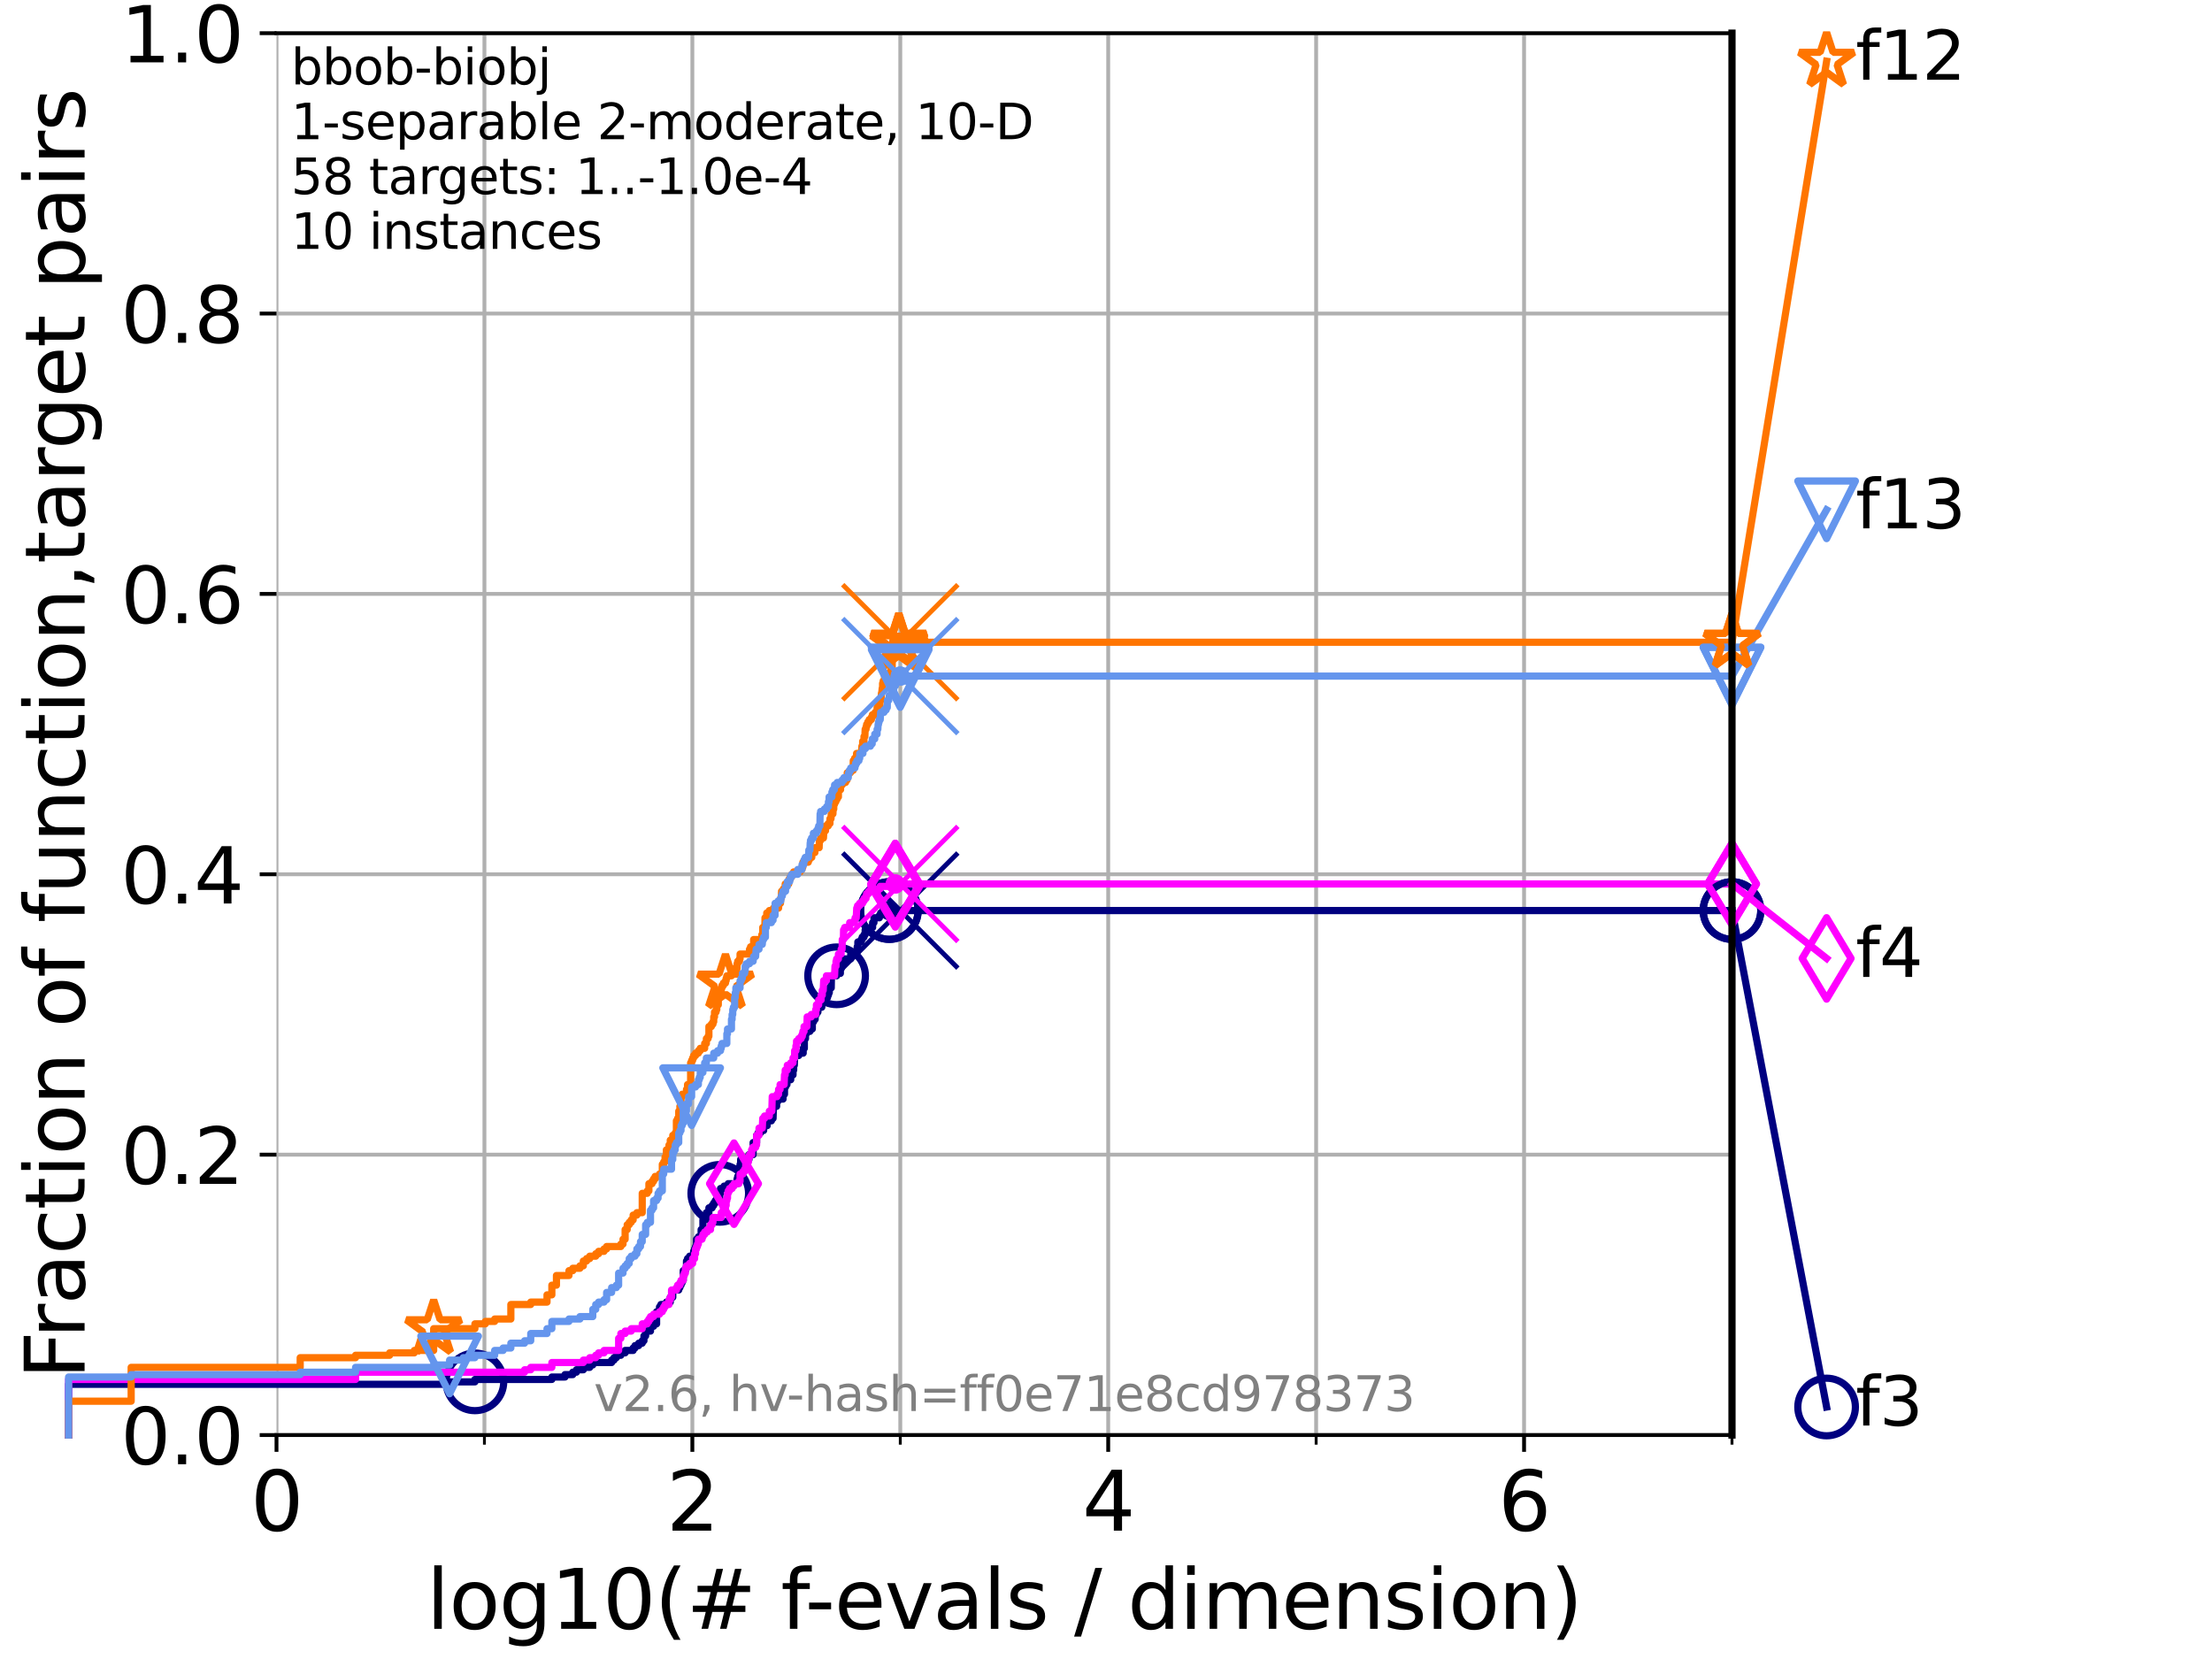 <?xml version="1.0" encoding="utf-8" standalone="no"?>
<!DOCTYPE svg PUBLIC "-//W3C//DTD SVG 1.1//EN"
  "http://www.w3.org/Graphics/SVG/1.1/DTD/svg11.dtd">
<svg xmlns:xlink="http://www.w3.org/1999/xlink" width="460.8pt" height="345.6pt" viewBox="0 0 460.8 345.6" xmlns="http://www.w3.org/2000/svg" version="1.1">
 <defs>
  <style type="text/css">*{stroke-linejoin: round; stroke-linecap: butt}</style>
 </defs>
 <g id="figure_1">
  <g id="patch_1">
   <path d="M 0 345.6 
L 460.8 345.6 
L 460.8 0 
L 0 0 
z
" style="fill: #ffffff"/>
  </g>
  <g id="axes_1">
   <g id="patch_2">
    <path d="M 57.6 298.944 
L 360.806 298.944 
L 360.806 6.912 
L 57.6 6.912 
z
" style="fill: #ffffff"/>
   </g>
   <g id="matplotlib.axis_1">
    <g id="xtick_1">
     <g id="line2d_1">
      <path d="M 57.6 298.944 
L 57.6 6.912 
" clip-path="url(#pc9a3831902)" style="fill: none; stroke: #b0b0b0; stroke-width: 0.8; stroke-linecap: square"/>
     </g>
     <g id="line2d_2">
      <defs>
       <path id="m30b04421ab" d="M 0 0 
L 0 3.5 
" style="stroke: #000000; stroke-width: 0.8"/>
      </defs>
      <g>
       <use xlink:href="#m30b04421ab" x="57.6" y="298.944" style="stroke: #000000; stroke-width: 0.8"/>
      </g>
     </g>
     <g id="text_1">
      <!-- 0 -->
      <g transform="translate(52.192 318.861) scale(0.17 -0.17)">
       <defs>
        <path id="DejaVuSans-30" d="M 2034 4250 
Q 1547 4250 1301 3770 
Q 1056 3291 1056 2328 
Q 1056 1369 1301 889 
Q 1547 409 2034 409 
Q 2525 409 2770 889 
Q 3016 1369 3016 2328 
Q 3016 3291 2770 3770 
Q 2525 4250 2034 4250 
z
M 2034 4750 
Q 2819 4750 3233 4129 
Q 3647 3509 3647 2328 
Q 3647 1150 3233 529 
Q 2819 -91 2034 -91 
Q 1250 -91 836 529 
Q 422 1150 422 2328 
Q 422 3509 836 4129 
Q 1250 4750 2034 4750 
z
" transform="scale(0.016)"/>
       </defs>
       <use xlink:href="#DejaVuSans-30"/>
      </g>
     </g>
    </g>
    <g id="xtick_2">
     <g id="line2d_3">
      <path d="M 144.23 298.944 
L 144.23 6.912 
" clip-path="url(#pc9a3831902)" style="fill: none; stroke: #b0b0b0; stroke-width: 0.8; stroke-linecap: square"/>
     </g>
     <g id="line2d_4">
      <g>
       <use xlink:href="#m30b04421ab" x="144.23" y="298.944" style="stroke: #000000; stroke-width: 0.8"/>
      </g>
     </g>
     <g id="text_2">
      <!-- 2 -->
      <g transform="translate(138.822 318.861) scale(0.17 -0.17)">
       <defs>
        <path id="DejaVuSans-32" d="M 1228 531 
L 3431 531 
L 3431 0 
L 469 0 
L 469 531 
Q 828 903 1448 1529 
Q 2069 2156 2228 2338 
Q 2531 2678 2651 2914 
Q 2772 3150 2772 3378 
Q 2772 3750 2511 3984 
Q 2250 4219 1831 4219 
Q 1534 4219 1204 4116 
Q 875 4013 500 3803 
L 500 4441 
Q 881 4594 1212 4672 
Q 1544 4750 1819 4750 
Q 2544 4750 2975 4387 
Q 3406 4025 3406 3419 
Q 3406 3131 3298 2873 
Q 3191 2616 2906 2266 
Q 2828 2175 2409 1742 
Q 1991 1309 1228 531 
z
" transform="scale(0.016)"/>
       </defs>
       <use xlink:href="#DejaVuSans-32"/>
      </g>
     </g>
    </g>
    <g id="xtick_3">
     <g id="line2d_5">
      <path d="M 230.861 298.944 
L 230.861 6.912 
" clip-path="url(#pc9a3831902)" style="fill: none; stroke: #b0b0b0; stroke-width: 0.8; stroke-linecap: square"/>
     </g>
     <g id="line2d_6">
      <g>
       <use xlink:href="#m30b04421ab" x="230.861" y="298.944" style="stroke: #000000; stroke-width: 0.8"/>
      </g>
     </g>
     <g id="text_3">
      <!-- 4 -->
      <g transform="translate(225.453 318.861) scale(0.17 -0.17)">
       <defs>
        <path id="DejaVuSans-34" d="M 2419 4116 
L 825 1625 
L 2419 1625 
L 2419 4116 
z
M 2253 4666 
L 3047 4666 
L 3047 1625 
L 3713 1625 
L 3713 1100 
L 3047 1100 
L 3047 0 
L 2419 0 
L 2419 1100 
L 313 1100 
L 313 1709 
L 2253 4666 
z
" transform="scale(0.016)"/>
       </defs>
       <use xlink:href="#DejaVuSans-34"/>
      </g>
     </g>
    </g>
    <g id="xtick_4">
     <g id="line2d_7">
      <path d="M 317.491 298.944 
L 317.491 6.912 
" clip-path="url(#pc9a3831902)" style="fill: none; stroke: #b0b0b0; stroke-width: 0.8; stroke-linecap: square"/>
     </g>
     <g id="line2d_8">
      <g>
       <use xlink:href="#m30b04421ab" x="317.491" y="298.944" style="stroke: #000000; stroke-width: 0.8"/>
      </g>
     </g>
     <g id="text_4">
      <!-- 6 -->
      <g transform="translate(312.083 318.861) scale(0.17 -0.17)">
       <defs>
        <path id="DejaVuSans-36" d="M 2113 2584 
Q 1688 2584 1439 2293 
Q 1191 2003 1191 1497 
Q 1191 994 1439 701 
Q 1688 409 2113 409 
Q 2538 409 2786 701 
Q 3034 994 3034 1497 
Q 3034 2003 2786 2293 
Q 2538 2584 2113 2584 
z
M 3366 4563 
L 3366 3988 
Q 3128 4100 2886 4159 
Q 2644 4219 2406 4219 
Q 1781 4219 1451 3797 
Q 1122 3375 1075 2522 
Q 1259 2794 1537 2939 
Q 1816 3084 2150 3084 
Q 2853 3084 3261 2657 
Q 3669 2231 3669 1497 
Q 3669 778 3244 343 
Q 2819 -91 2113 -91 
Q 1303 -91 875 529 
Q 447 1150 447 2328 
Q 447 3434 972 4092 
Q 1497 4750 2381 4750 
Q 2619 4750 2861 4703 
Q 3103 4656 3366 4563 
z
" transform="scale(0.016)"/>
       </defs>
       <use xlink:href="#DejaVuSans-36"/>
      </g>
     </g>
    </g>
    <g id="xtick_5">
     <g id="line2d_9">
      <path d="M 100.915 298.944 
L 100.915 6.912 
" clip-path="url(#pc9a3831902)" style="fill: none; stroke: #b0b0b0; stroke-width: 0.8; stroke-linecap: square"/>
     </g>
     <g id="line2d_10">
      <defs>
       <path id="ma150fed788" d="M 0 0 
L 0 2 
" style="stroke: #000000; stroke-width: 0.6"/>
      </defs>
      <g>
       <use xlink:href="#ma150fed788" x="100.915" y="298.944" style="stroke: #000000; stroke-width: 0.6"/>
      </g>
     </g>
    </g>
    <g id="xtick_6">
     <g id="line2d_11">
      <path d="M 187.546 298.944 
L 187.546 6.912 
" clip-path="url(#pc9a3831902)" style="fill: none; stroke: #b0b0b0; stroke-width: 0.8; stroke-linecap: square"/>
     </g>
     <g id="line2d_12">
      <g>
       <use xlink:href="#ma150fed788" x="187.546" y="298.944" style="stroke: #000000; stroke-width: 0.6"/>
      </g>
     </g>
    </g>
    <g id="xtick_7">
     <g id="line2d_13">
      <path d="M 274.176 298.944 
L 274.176 6.912 
" clip-path="url(#pc9a3831902)" style="fill: none; stroke: #b0b0b0; stroke-width: 0.8; stroke-linecap: square"/>
     </g>
     <g id="line2d_14">
      <g>
       <use xlink:href="#ma150fed788" x="274.176" y="298.944" style="stroke: #000000; stroke-width: 0.6"/>
      </g>
     </g>
    </g>
    <g id="xtick_8">
     <g id="line2d_15">
      <path d="M 360.806 298.944 
L 360.806 6.912 
" clip-path="url(#pc9a3831902)" style="fill: none; stroke: #b0b0b0; stroke-width: 0.8; stroke-linecap: square"/>
     </g>
     <g id="line2d_16">
      <g>
       <use xlink:href="#ma150fed788" x="360.806" y="298.944" style="stroke: #000000; stroke-width: 0.6"/>
      </g>
     </g>
    </g>
    <g id="text_5">
     <!-- log10(# f-evals / dimension) -->
     <g transform="translate(88.823 339.314) scale(0.17 -0.17)">
      <defs>
       <path id="DejaVuSans-6c" d="M 603 4863 
L 1178 4863 
L 1178 0 
L 603 0 
L 603 4863 
z
" transform="scale(0.016)"/>
       <path id="DejaVuSans-6f" d="M 1959 3097 
Q 1497 3097 1228 2736 
Q 959 2375 959 1747 
Q 959 1119 1226 758 
Q 1494 397 1959 397 
Q 2419 397 2687 759 
Q 2956 1122 2956 1747 
Q 2956 2369 2687 2733 
Q 2419 3097 1959 3097 
z
M 1959 3584 
Q 2709 3584 3137 3096 
Q 3566 2609 3566 1747 
Q 3566 888 3137 398 
Q 2709 -91 1959 -91 
Q 1206 -91 779 398 
Q 353 888 353 1747 
Q 353 2609 779 3096 
Q 1206 3584 1959 3584 
z
" transform="scale(0.016)"/>
       <path id="DejaVuSans-67" d="M 2906 1791 
Q 2906 2416 2648 2759 
Q 2391 3103 1925 3103 
Q 1463 3103 1205 2759 
Q 947 2416 947 1791 
Q 947 1169 1205 825 
Q 1463 481 1925 481 
Q 2391 481 2648 825 
Q 2906 1169 2906 1791 
z
M 3481 434 
Q 3481 -459 3084 -895 
Q 2688 -1331 1869 -1331 
Q 1566 -1331 1297 -1286 
Q 1028 -1241 775 -1147 
L 775 -588 
Q 1028 -725 1275 -790 
Q 1522 -856 1778 -856 
Q 2344 -856 2625 -561 
Q 2906 -266 2906 331 
L 2906 616 
Q 2728 306 2450 153 
Q 2172 0 1784 0 
Q 1141 0 747 490 
Q 353 981 353 1791 
Q 353 2603 747 3093 
Q 1141 3584 1784 3584 
Q 2172 3584 2450 3431 
Q 2728 3278 2906 2969 
L 2906 3500 
L 3481 3500 
L 3481 434 
z
" transform="scale(0.016)"/>
       <path id="DejaVuSans-31" d="M 794 531 
L 1825 531 
L 1825 4091 
L 703 3866 
L 703 4441 
L 1819 4666 
L 2450 4666 
L 2450 531 
L 3481 531 
L 3481 0 
L 794 0 
L 794 531 
z
" transform="scale(0.016)"/>
       <path id="DejaVuSans-28" d="M 1984 4856 
Q 1566 4138 1362 3434 
Q 1159 2731 1159 2009 
Q 1159 1288 1364 580 
Q 1569 -128 1984 -844 
L 1484 -844 
Q 1016 -109 783 600 
Q 550 1309 550 2009 
Q 550 2706 781 3412 
Q 1013 4119 1484 4856 
L 1984 4856 
z
" transform="scale(0.016)"/>
       <path id="DejaVuSans-23" d="M 3272 2816 
L 2363 2816 
L 2100 1772 
L 3016 1772 
L 3272 2816 
z
M 2803 4594 
L 2478 3297 
L 3391 3297 
L 3719 4594 
L 4219 4594 
L 3897 3297 
L 4872 3297 
L 4872 2816 
L 3775 2816 
L 3519 1772 
L 4513 1772 
L 4513 1294 
L 3397 1294 
L 3072 0 
L 2572 0 
L 2894 1294 
L 1978 1294 
L 1656 0 
L 1153 0 
L 1478 1294 
L 494 1294 
L 494 1772 
L 1594 1772 
L 1856 2816 
L 850 2816 
L 850 3297 
L 1978 3297 
L 2297 4594 
L 2803 4594 
z
" transform="scale(0.016)"/>
       <path id="DejaVuSans-20" transform="scale(0.016)"/>
       <path id="DejaVuSans-66" d="M 2375 4863 
L 2375 4384 
L 1825 4384 
Q 1516 4384 1395 4259 
Q 1275 4134 1275 3809 
L 1275 3500 
L 2222 3500 
L 2222 3053 
L 1275 3053 
L 1275 0 
L 697 0 
L 697 3053 
L 147 3053 
L 147 3500 
L 697 3500 
L 697 3744 
Q 697 4328 969 4595 
Q 1241 4863 1831 4863 
L 2375 4863 
z
" transform="scale(0.016)"/>
       <path id="DejaVuSans-2d" d="M 313 2009 
L 1997 2009 
L 1997 1497 
L 313 1497 
L 313 2009 
z
" transform="scale(0.016)"/>
       <path id="DejaVuSans-65" d="M 3597 1894 
L 3597 1613 
L 953 1613 
Q 991 1019 1311 708 
Q 1631 397 2203 397 
Q 2534 397 2845 478 
Q 3156 559 3463 722 
L 3463 178 
Q 3153 47 2828 -22 
Q 2503 -91 2169 -91 
Q 1331 -91 842 396 
Q 353 884 353 1716 
Q 353 2575 817 3079 
Q 1281 3584 2069 3584 
Q 2775 3584 3186 3129 
Q 3597 2675 3597 1894 
z
M 3022 2063 
Q 3016 2534 2758 2815 
Q 2500 3097 2075 3097 
Q 1594 3097 1305 2825 
Q 1016 2553 972 2059 
L 3022 2063 
z
" transform="scale(0.016)"/>
       <path id="DejaVuSans-76" d="M 191 3500 
L 800 3500 
L 1894 563 
L 2988 3500 
L 3597 3500 
L 2284 0 
L 1503 0 
L 191 3500 
z
" transform="scale(0.016)"/>
       <path id="DejaVuSans-61" d="M 2194 1759 
Q 1497 1759 1228 1600 
Q 959 1441 959 1056 
Q 959 750 1161 570 
Q 1363 391 1709 391 
Q 2188 391 2477 730 
Q 2766 1069 2766 1631 
L 2766 1759 
L 2194 1759 
z
M 3341 1997 
L 3341 0 
L 2766 0 
L 2766 531 
Q 2569 213 2275 61 
Q 1981 -91 1556 -91 
Q 1019 -91 701 211 
Q 384 513 384 1019 
Q 384 1609 779 1909 
Q 1175 2209 1959 2209 
L 2766 2209 
L 2766 2266 
Q 2766 2663 2505 2880 
Q 2244 3097 1772 3097 
Q 1472 3097 1187 3025 
Q 903 2953 641 2809 
L 641 3341 
Q 956 3463 1253 3523 
Q 1550 3584 1831 3584 
Q 2591 3584 2966 3190 
Q 3341 2797 3341 1997 
z
" transform="scale(0.016)"/>
       <path id="DejaVuSans-73" d="M 2834 3397 
L 2834 2853 
Q 2591 2978 2328 3040 
Q 2066 3103 1784 3103 
Q 1356 3103 1142 2972 
Q 928 2841 928 2578 
Q 928 2378 1081 2264 
Q 1234 2150 1697 2047 
L 1894 2003 
Q 2506 1872 2764 1633 
Q 3022 1394 3022 966 
Q 3022 478 2636 193 
Q 2250 -91 1575 -91 
Q 1294 -91 989 -36 
Q 684 19 347 128 
L 347 722 
Q 666 556 975 473 
Q 1284 391 1588 391 
Q 1994 391 2212 530 
Q 2431 669 2431 922 
Q 2431 1156 2273 1281 
Q 2116 1406 1581 1522 
L 1381 1569 
Q 847 1681 609 1914 
Q 372 2147 372 2553 
Q 372 3047 722 3315 
Q 1072 3584 1716 3584 
Q 2034 3584 2315 3537 
Q 2597 3491 2834 3397 
z
" transform="scale(0.016)"/>
       <path id="DejaVuSans-2f" d="M 1625 4666 
L 2156 4666 
L 531 -594 
L 0 -594 
L 1625 4666 
z
" transform="scale(0.016)"/>
       <path id="DejaVuSans-64" d="M 2906 2969 
L 2906 4863 
L 3481 4863 
L 3481 0 
L 2906 0 
L 2906 525 
Q 2725 213 2448 61 
Q 2172 -91 1784 -91 
Q 1150 -91 751 415 
Q 353 922 353 1747 
Q 353 2572 751 3078 
Q 1150 3584 1784 3584 
Q 2172 3584 2448 3432 
Q 2725 3281 2906 2969 
z
M 947 1747 
Q 947 1113 1208 752 
Q 1469 391 1925 391 
Q 2381 391 2643 752 
Q 2906 1113 2906 1747 
Q 2906 2381 2643 2742 
Q 2381 3103 1925 3103 
Q 1469 3103 1208 2742 
Q 947 2381 947 1747 
z
" transform="scale(0.016)"/>
       <path id="DejaVuSans-69" d="M 603 3500 
L 1178 3500 
L 1178 0 
L 603 0 
L 603 3500 
z
M 603 4863 
L 1178 4863 
L 1178 4134 
L 603 4134 
L 603 4863 
z
" transform="scale(0.016)"/>
       <path id="DejaVuSans-6d" d="M 3328 2828 
Q 3544 3216 3844 3400 
Q 4144 3584 4550 3584 
Q 5097 3584 5394 3201 
Q 5691 2819 5691 2113 
L 5691 0 
L 5113 0 
L 5113 2094 
Q 5113 2597 4934 2840 
Q 4756 3084 4391 3084 
Q 3944 3084 3684 2787 
Q 3425 2491 3425 1978 
L 3425 0 
L 2847 0 
L 2847 2094 
Q 2847 2600 2669 2842 
Q 2491 3084 2119 3084 
Q 1678 3084 1418 2786 
Q 1159 2488 1159 1978 
L 1159 0 
L 581 0 
L 581 3500 
L 1159 3500 
L 1159 2956 
Q 1356 3278 1631 3431 
Q 1906 3584 2284 3584 
Q 2666 3584 2933 3390 
Q 3200 3197 3328 2828 
z
" transform="scale(0.016)"/>
       <path id="DejaVuSans-6e" d="M 3513 2113 
L 3513 0 
L 2938 0 
L 2938 2094 
Q 2938 2591 2744 2837 
Q 2550 3084 2163 3084 
Q 1697 3084 1428 2787 
Q 1159 2491 1159 1978 
L 1159 0 
L 581 0 
L 581 3500 
L 1159 3500 
L 1159 2956 
Q 1366 3272 1645 3428 
Q 1925 3584 2291 3584 
Q 2894 3584 3203 3211 
Q 3513 2838 3513 2113 
z
" transform="scale(0.016)"/>
       <path id="DejaVuSans-29" d="M 513 4856 
L 1013 4856 
Q 1481 4119 1714 3412 
Q 1947 2706 1947 2009 
Q 1947 1309 1714 600 
Q 1481 -109 1013 -844 
L 513 -844 
Q 928 -128 1133 580 
Q 1338 1288 1338 2009 
Q 1338 2731 1133 3434 
Q 928 4138 513 4856 
z
" transform="scale(0.016)"/>
      </defs>
      <use xlink:href="#DejaVuSans-6c"/>
      <use xlink:href="#DejaVuSans-6f" x="27.783"/>
      <use xlink:href="#DejaVuSans-67" x="88.965"/>
      <use xlink:href="#DejaVuSans-31" x="152.441"/>
      <use xlink:href="#DejaVuSans-30" x="216.064"/>
      <use xlink:href="#DejaVuSans-28" x="279.688"/>
      <use xlink:href="#DejaVuSans-23" x="318.701"/>
      <use xlink:href="#DejaVuSans-20" x="402.49"/>
      <use xlink:href="#DejaVuSans-66" x="434.277"/>
      <use xlink:href="#DejaVuSans-2d" x="463.982"/>
      <use xlink:href="#DejaVuSans-65" x="500.066"/>
      <use xlink:href="#DejaVuSans-76" x="561.59"/>
      <use xlink:href="#DejaVuSans-61" x="620.77"/>
      <use xlink:href="#DejaVuSans-6c" x="682.049"/>
      <use xlink:href="#DejaVuSans-73" x="709.832"/>
      <use xlink:href="#DejaVuSans-20" x="761.932"/>
      <use xlink:href="#DejaVuSans-2f" x="793.719"/>
      <use xlink:href="#DejaVuSans-20" x="827.41"/>
      <use xlink:href="#DejaVuSans-64" x="859.197"/>
      <use xlink:href="#DejaVuSans-69" x="922.674"/>
      <use xlink:href="#DejaVuSans-6d" x="950.457"/>
      <use xlink:href="#DejaVuSans-65" x="1047.869"/>
      <use xlink:href="#DejaVuSans-6e" x="1109.393"/>
      <use xlink:href="#DejaVuSans-73" x="1172.771"/>
      <use xlink:href="#DejaVuSans-69" x="1224.871"/>
      <use xlink:href="#DejaVuSans-6f" x="1252.654"/>
      <use xlink:href="#DejaVuSans-6e" x="1313.836"/>
      <use xlink:href="#DejaVuSans-29" x="1377.215"/>
     </g>
    </g>
   </g>
   <g id="matplotlib.axis_2">
    <g id="ytick_1">
     <g id="line2d_17">
      <path d="M 57.6 298.944 
L 360.806 298.944 
" clip-path="url(#pc9a3831902)" style="fill: none; stroke: #b0b0b0; stroke-width: 0.8; stroke-linecap: square"/>
     </g>
     <g id="line2d_18">
      <defs>
       <path id="m479d7c5917" d="M 0 0 
L -3.5 0 
" style="stroke: #000000; stroke-width: 0.8"/>
      </defs>
      <g>
       <use xlink:href="#m479d7c5917" x="57.6" y="298.944" style="stroke: #000000; stroke-width: 0.8"/>
      </g>
     </g>
     <g id="text_6">
      <!-- 0.0 -->
      <g transform="translate(25.155 305.023) scale(0.16 -0.16)">
       <defs>
        <path id="DejaVuSans-2e" d="M 684 794 
L 1344 794 
L 1344 0 
L 684 0 
L 684 794 
z
" transform="scale(0.016)"/>
       </defs>
       <use xlink:href="#DejaVuSans-30"/>
       <use xlink:href="#DejaVuSans-2e" x="63.623"/>
       <use xlink:href="#DejaVuSans-30" x="95.41"/>
      </g>
     </g>
    </g>
    <g id="ytick_2">
     <g id="line2d_19">
      <path d="M 57.6 240.538 
L 360.806 240.538 
" clip-path="url(#pc9a3831902)" style="fill: none; stroke: #b0b0b0; stroke-width: 0.8; stroke-linecap: square"/>
     </g>
     <g id="line2d_20">
      <g>
       <use xlink:href="#m479d7c5917" x="57.6" y="240.538" style="stroke: #000000; stroke-width: 0.8"/>
      </g>
     </g>
     <g id="text_7">
      <!-- 0.2 -->
      <g transform="translate(25.155 246.616) scale(0.16 -0.16)">
       <use xlink:href="#DejaVuSans-30"/>
       <use xlink:href="#DejaVuSans-2e" x="63.623"/>
       <use xlink:href="#DejaVuSans-32" x="95.41"/>
      </g>
     </g>
    </g>
    <g id="ytick_3">
     <g id="line2d_21">
      <path d="M 57.6 182.131 
L 360.806 182.131 
" clip-path="url(#pc9a3831902)" style="fill: none; stroke: #b0b0b0; stroke-width: 0.8; stroke-linecap: square"/>
     </g>
     <g id="line2d_22">
      <g>
       <use xlink:href="#m479d7c5917" x="57.6" y="182.131" style="stroke: #000000; stroke-width: 0.8"/>
      </g>
     </g>
     <g id="text_8">
      <!-- 0.4 -->
      <g transform="translate(25.155 188.21) scale(0.16 -0.16)">
       <use xlink:href="#DejaVuSans-30"/>
       <use xlink:href="#DejaVuSans-2e" x="63.623"/>
       <use xlink:href="#DejaVuSans-34" x="95.41"/>
      </g>
     </g>
    </g>
    <g id="ytick_4">
     <g id="line2d_23">
      <path d="M 57.6 123.725 
L 360.806 123.725 
" clip-path="url(#pc9a3831902)" style="fill: none; stroke: #b0b0b0; stroke-width: 0.8; stroke-linecap: square"/>
     </g>
     <g id="line2d_24">
      <g>
       <use xlink:href="#m479d7c5917" x="57.6" y="123.725" style="stroke: #000000; stroke-width: 0.8"/>
      </g>
     </g>
     <g id="text_9">
      <!-- 0.6 -->
      <g transform="translate(25.155 129.804) scale(0.16 -0.16)">
       <use xlink:href="#DejaVuSans-30"/>
       <use xlink:href="#DejaVuSans-2e" x="63.623"/>
       <use xlink:href="#DejaVuSans-36" x="95.41"/>
      </g>
     </g>
    </g>
    <g id="ytick_5">
     <g id="line2d_25">
      <path d="M 57.6 65.318 
L 360.806 65.318 
" clip-path="url(#pc9a3831902)" style="fill: none; stroke: #b0b0b0; stroke-width: 0.8; stroke-linecap: square"/>
     </g>
     <g id="line2d_26">
      <g>
       <use xlink:href="#m479d7c5917" x="57.6" y="65.318" style="stroke: #000000; stroke-width: 0.8"/>
      </g>
     </g>
     <g id="text_10">
      <!-- 0.8 -->
      <g transform="translate(25.155 71.397) scale(0.16 -0.16)">
       <defs>
        <path id="DejaVuSans-38" d="M 2034 2216 
Q 1584 2216 1326 1975 
Q 1069 1734 1069 1313 
Q 1069 891 1326 650 
Q 1584 409 2034 409 
Q 2484 409 2743 651 
Q 3003 894 3003 1313 
Q 3003 1734 2745 1975 
Q 2488 2216 2034 2216 
z
M 1403 2484 
Q 997 2584 770 2862 
Q 544 3141 544 3541 
Q 544 4100 942 4425 
Q 1341 4750 2034 4750 
Q 2731 4750 3128 4425 
Q 3525 4100 3525 3541 
Q 3525 3141 3298 2862 
Q 3072 2584 2669 2484 
Q 3125 2378 3379 2068 
Q 3634 1759 3634 1313 
Q 3634 634 3220 271 
Q 2806 -91 2034 -91 
Q 1263 -91 848 271 
Q 434 634 434 1313 
Q 434 1759 690 2068 
Q 947 2378 1403 2484 
z
M 1172 3481 
Q 1172 3119 1398 2916 
Q 1625 2713 2034 2713 
Q 2441 2713 2670 2916 
Q 2900 3119 2900 3481 
Q 2900 3844 2670 4047 
Q 2441 4250 2034 4250 
Q 1625 4250 1398 4047 
Q 1172 3844 1172 3481 
z
" transform="scale(0.016)"/>
       </defs>
       <use xlink:href="#DejaVuSans-30"/>
       <use xlink:href="#DejaVuSans-2e" x="63.623"/>
       <use xlink:href="#DejaVuSans-38" x="95.41"/>
      </g>
     </g>
    </g>
    <g id="ytick_6">
     <g id="line2d_27">
      <path d="M 57.6 6.912 
L 360.806 6.912 
" clip-path="url(#pc9a3831902)" style="fill: none; stroke: #b0b0b0; stroke-width: 0.8; stroke-linecap: square"/>
     </g>
     <g id="line2d_28">
      <g>
       <use xlink:href="#m479d7c5917" x="57.6" y="6.912" style="stroke: #000000; stroke-width: 0.8"/>
      </g>
     </g>
     <g id="text_11">
      <!-- 1.0 -->
      <g transform="translate(25.155 12.991) scale(0.16 -0.16)">
       <use xlink:href="#DejaVuSans-31"/>
       <use xlink:href="#DejaVuSans-2e" x="63.623"/>
       <use xlink:href="#DejaVuSans-30" x="95.41"/>
      </g>
     </g>
    </g>
    <g id="text_12">
     <!-- Fraction of function,target pairs -->
     <g transform="translate(17.62 287.313) rotate(-90) scale(0.17 -0.17)">
      <defs>
       <path id="DejaVuSans-46" d="M 628 4666 
L 3309 4666 
L 3309 4134 
L 1259 4134 
L 1259 2759 
L 3109 2759 
L 3109 2228 
L 1259 2228 
L 1259 0 
L 628 0 
L 628 4666 
z
" transform="scale(0.016)"/>
       <path id="DejaVuSans-72" d="M 2631 2963 
Q 2534 3019 2420 3045 
Q 2306 3072 2169 3072 
Q 1681 3072 1420 2755 
Q 1159 2438 1159 1844 
L 1159 0 
L 581 0 
L 581 3500 
L 1159 3500 
L 1159 2956 
Q 1341 3275 1631 3429 
Q 1922 3584 2338 3584 
Q 2397 3584 2469 3576 
Q 2541 3569 2628 3553 
L 2631 2963 
z
" transform="scale(0.016)"/>
       <path id="DejaVuSans-63" d="M 3122 3366 
L 3122 2828 
Q 2878 2963 2633 3030 
Q 2388 3097 2138 3097 
Q 1578 3097 1268 2742 
Q 959 2388 959 1747 
Q 959 1106 1268 751 
Q 1578 397 2138 397 
Q 2388 397 2633 464 
Q 2878 531 3122 666 
L 3122 134 
Q 2881 22 2623 -34 
Q 2366 -91 2075 -91 
Q 1284 -91 818 406 
Q 353 903 353 1747 
Q 353 2603 823 3093 
Q 1294 3584 2113 3584 
Q 2378 3584 2631 3529 
Q 2884 3475 3122 3366 
z
" transform="scale(0.016)"/>
       <path id="DejaVuSans-74" d="M 1172 4494 
L 1172 3500 
L 2356 3500 
L 2356 3053 
L 1172 3053 
L 1172 1153 
Q 1172 725 1289 603 
Q 1406 481 1766 481 
L 2356 481 
L 2356 0 
L 1766 0 
Q 1100 0 847 248 
Q 594 497 594 1153 
L 594 3053 
L 172 3053 
L 172 3500 
L 594 3500 
L 594 4494 
L 1172 4494 
z
" transform="scale(0.016)"/>
       <path id="DejaVuSans-75" d="M 544 1381 
L 544 3500 
L 1119 3500 
L 1119 1403 
Q 1119 906 1312 657 
Q 1506 409 1894 409 
Q 2359 409 2629 706 
Q 2900 1003 2900 1516 
L 2900 3500 
L 3475 3500 
L 3475 0 
L 2900 0 
L 2900 538 
Q 2691 219 2414 64 
Q 2138 -91 1772 -91 
Q 1169 -91 856 284 
Q 544 659 544 1381 
z
M 1991 3584 
L 1991 3584 
z
" transform="scale(0.016)"/>
       <path id="DejaVuSans-2c" d="M 750 794 
L 1409 794 
L 1409 256 
L 897 -744 
L 494 -744 
L 750 256 
L 750 794 
z
" transform="scale(0.016)"/>
       <path id="DejaVuSans-70" d="M 1159 525 
L 1159 -1331 
L 581 -1331 
L 581 3500 
L 1159 3500 
L 1159 2969 
Q 1341 3281 1617 3432 
Q 1894 3584 2278 3584 
Q 2916 3584 3314 3078 
Q 3713 2572 3713 1747 
Q 3713 922 3314 415 
Q 2916 -91 2278 -91 
Q 1894 -91 1617 61 
Q 1341 213 1159 525 
z
M 3116 1747 
Q 3116 2381 2855 2742 
Q 2594 3103 2138 3103 
Q 1681 3103 1420 2742 
Q 1159 2381 1159 1747 
Q 1159 1113 1420 752 
Q 1681 391 2138 391 
Q 2594 391 2855 752 
Q 3116 1113 3116 1747 
z
" transform="scale(0.016)"/>
      </defs>
      <use xlink:href="#DejaVuSans-46"/>
      <use xlink:href="#DejaVuSans-72" x="50.27"/>
      <use xlink:href="#DejaVuSans-61" x="91.383"/>
      <use xlink:href="#DejaVuSans-63" x="152.662"/>
      <use xlink:href="#DejaVuSans-74" x="207.643"/>
      <use xlink:href="#DejaVuSans-69" x="246.852"/>
      <use xlink:href="#DejaVuSans-6f" x="274.635"/>
      <use xlink:href="#DejaVuSans-6e" x="335.816"/>
      <use xlink:href="#DejaVuSans-20" x="399.195"/>
      <use xlink:href="#DejaVuSans-6f" x="430.982"/>
      <use xlink:href="#DejaVuSans-66" x="492.164"/>
      <use xlink:href="#DejaVuSans-20" x="527.369"/>
      <use xlink:href="#DejaVuSans-66" x="559.156"/>
      <use xlink:href="#DejaVuSans-75" x="594.361"/>
      <use xlink:href="#DejaVuSans-6e" x="657.74"/>
      <use xlink:href="#DejaVuSans-63" x="721.119"/>
      <use xlink:href="#DejaVuSans-74" x="776.1"/>
      <use xlink:href="#DejaVuSans-69" x="815.309"/>
      <use xlink:href="#DejaVuSans-6f" x="843.092"/>
      <use xlink:href="#DejaVuSans-6e" x="904.273"/>
      <use xlink:href="#DejaVuSans-2c" x="967.652"/>
      <use xlink:href="#DejaVuSans-74" x="999.439"/>
      <use xlink:href="#DejaVuSans-61" x="1038.648"/>
      <use xlink:href="#DejaVuSans-72" x="1099.928"/>
      <use xlink:href="#DejaVuSans-67" x="1139.291"/>
      <use xlink:href="#DejaVuSans-65" x="1202.768"/>
      <use xlink:href="#DejaVuSans-74" x="1264.291"/>
      <use xlink:href="#DejaVuSans-20" x="1303.5"/>
      <use xlink:href="#DejaVuSans-70" x="1335.287"/>
      <use xlink:href="#DejaVuSans-61" x="1398.764"/>
      <use xlink:href="#DejaVuSans-69" x="1460.043"/>
      <use xlink:href="#DejaVuSans-72" x="1487.826"/>
      <use xlink:href="#DejaVuSans-73" x="1528.939"/>
     </g>
    </g>
   </g>
   <g id="line2d_29">
    <defs>
     <path id="mcc1b216519" d="M 0 1.5 
C 0.398 1.5 0.779 1.342 1.061 1.061 
C 1.342 0.779 1.5 0.398 1.5 0 
C 1.5 -0.398 1.342 -0.779 1.061 -1.061 
C 0.779 -1.342 0.398 -1.5 0 -1.5 
C -0.398 -1.5 -0.779 -1.342 -1.061 -1.061 
C -1.342 -0.779 -1.5 -0.398 -1.5 0 
C -1.5 0.398 -1.342 0.779 -1.061 1.061 
C -0.779 1.342 -0.398 1.5 0 1.5 
z
" style="stroke: #000080"/>
    </defs>
    <g>
     <use xlink:href="#mcc1b216519" x="185.262" y="189.684" style="fill: #000080; stroke: #000080"/>
     <use xlink:href="#mcc1b216519" x="185.262" y="189.684" style="fill: #000080; stroke: #000080"/>
    </g>
   </g>
   <g id="line2d_30">
    <path d="M 14.285 298.944 
L 14.285 288.37 
L 93.66 288.37 
L 93.66 287.867 
L 98.933 287.867 
L 98.933 287.363 
L 114.962 287.363 
L 114.962 286.86 
L 117.695 286.86 
L 117.695 286.356 
L 119.319 286.356 
L 119.319 285.853 
L 120.081 285.853 
L 120.081 285.349 
L 121.519 285.349 
L 121.519 284.846 
L 122.855 284.846 
L 122.855 284.342 
L 123.488 284.342 
L 123.488 283.839 
L 127.412 283.839 
L 127.412 283.335 
L 127.911 283.335 
L 127.911 282.832 
L 128.398 282.832 
L 128.398 282.328 
L 129.334 282.328 
L 129.334 281.825 
L 130.226 281.825 
L 130.226 281.321 
L 131.893 281.321 
L 131.893 280.818 
L 132.287 280.818 
L 132.287 280.314 
L 133.052 280.314 
L 133.052 279.811 
L 133.788 279.811 
L 133.788 279.307 
L 134.145 279.307 
L 134.145 278.3 
L 134.495 278.3 
L 134.495 277.293 
L 135.509 277.293 
L 135.509 276.286 
L 136.156 276.286 
L 136.156 275.783 
L 136.781 275.783 
L 136.781 273.265 
L 137.386 273.265 
L 137.386 272.258 
L 137.681 272.258 
L 137.681 271.755 
L 138.819 271.755 
L 138.819 271.251 
L 139.629 271.251 
L 139.629 270.244 
L 140.15 270.244 
L 140.15 268.734 
L 141.393 268.734 
L 141.393 268.23 
L 141.632 268.23 
L 141.632 267.727 
L 141.868 267.727 
L 141.868 267.223 
L 142.102 267.223 
L 142.102 266.72 
L 142.332 266.72 
L 142.332 264.706 
L 142.784 264.706 
L 142.784 264.202 
L 143.006 264.202 
L 143.006 262.692 
L 143.226 262.692 
L 143.226 262.188 
L 143.657 262.188 
L 143.657 261.685 
L 144.492 261.685 
L 144.492 260.678 
L 144.695 260.678 
L 144.695 260.174 
L 144.896 260.174 
L 144.896 259.671 
L 145.094 259.671 
L 145.094 258.16 
L 145.486 258.16 
L 145.486 257.657 
L 146.058 257.657 
L 146.058 256.146 
L 146.429 256.146 
L 146.429 254.132 
L 146.794 254.132 
L 146.794 253.125 
L 147.152 253.125 
L 147.152 252.622 
L 147.676 252.622 
L 147.676 251.615 
L 148.353 251.615 
L 148.353 251.111 
L 148.682 251.111 
L 148.682 250.608 
L 149.006 250.608 
L 149.006 250.104 
L 149.324 250.104 
L 149.324 249.601 
L 149.945 249.601 
L 149.945 248.594 
L 150.097 248.594 
L 150.097 247.587 
L 150.84 247.587 
L 150.84 247.083 
L 151.694 247.083 
L 151.694 246.58 
L 153.548 246.58 
L 153.548 245.573 
L 153.674 245.573 
L 153.674 245.069 
L 153.922 245.069 
L 153.922 244.566 
L 154.046 244.566 
L 154.046 243.055 
L 154.168 243.055 
L 154.168 242.552 
L 154.29 242.552 
L 154.29 241.545 
L 156.025 241.545 
L 156.025 240.538 
L 156.89 240.538 
L 156.89 238.02 
L 157.614 238.02 
L 157.614 236.51 
L 157.917 236.51 
L 157.917 236.006 
L 158.41 236.006 
L 158.41 235.503 
L 159.08 235.503 
L 159.08 234.496 
L 159.817 234.496 
L 159.817 233.489 
L 160.699 233.489 
L 160.699 232.985 
L 161.041 232.985 
L 161.126 230.468 
L 161.788 230.468 
L 161.788 229.461 
L 162.031 229.461 
L 162.031 228.957 
L 163.123 228.957 
L 163.123 227.95 
L 163.424 227.95 
L 163.424 226.44 
L 163.646 226.44 
L 163.646 225.936 
L 163.939 225.936 
L 163.939 224.929 
L 164.721 224.929 
L 164.721 223.922 
L 165.202 223.922 
L 165.202 222.915 
L 165.337 222.915 
L 165.337 221.908 
L 165.471 221.908 
L 165.538 219.894 
L 166.385 219.894 
L 166.385 219.39 
L 167.318 219.39 
L 167.318 218.383 
L 167.559 218.383 
L 167.559 216.369 
L 167.797 216.369 
L 167.797 215.362 
L 167.973 215.362 
L 167.973 214.859 
L 168.72 214.859 
L 168.72 214.355 
L 169.22 214.355 
L 169.22 212.845 
L 169.492 212.845 
L 169.492 212.341 
L 169.813 212.341 
L 169.813 211.334 
L 170.077 211.334 
L 170.077 210.831 
L 170.389 210.831 
L 170.389 209.824 
L 171.195 209.824 
L 171.244 208.313 
L 171.489 208.313 
L 171.489 207.81 
L 172.39 207.81 
L 172.39 207.306 
L 172.575 207.306 
L 172.575 206.803 
L 172.757 206.803 
L 172.757 205.796 
L 173.161 205.796 
L 173.206 203.278 
L 174.283 203.278 
L 174.283 202.775 
L 175.062 202.775 
L 175.062 201.768 
L 175.262 201.768 
L 175.262 201.264 
L 175.499 201.264 
L 175.499 200.257 
L 175.656 200.257 
L 175.656 199.754 
L 177.224 199.754 
L 177.224 198.747 
L 178.336 198.747 
L 178.336 198.243 
L 178.571 198.243 
L 178.571 197.236 
L 178.704 197.236 
L 178.704 196.229 
L 179.387 196.229 
L 179.387 195.726 
L 179.609 195.726 
L 179.609 195.222 
L 179.984 195.222 
L 179.984 194.719 
L 180.23 194.719 
L 180.23 193.712 
L 181.269 193.712 
L 181.269 193.208 
L 181.782 193.208 
L 181.782 192.201 
L 182.061 192.201 
L 182.061 191.194 
L 183.19 191.194 
L 183.19 190.691 
L 183.449 190.691 
L 183.449 190.187 
L 185.262 190.187 
L 185.262 189.684 
L 360.806 189.684 
L 360.806 189.684 
" style="fill: none; stroke: #000080; stroke-width: 1.5; stroke-linecap: square"/>
   </g>
   <g id="line2d_31">
    <defs>
     <path id="m3b5c727083" d="M 0 6 
C 1.591 6 3.117 5.368 4.243 4.243 
C 5.368 3.117 6 1.591 6 0 
C 6 -1.591 5.368 -3.117 4.243 -4.243 
C 3.117 -5.368 1.591 -6 0 -6 
C -1.591 -6 -3.117 -5.368 -4.243 -4.243 
C -5.368 -3.117 -6 -1.591 -6 0 
C -6 1.591 -5.368 3.117 -4.243 4.243 
C -3.117 5.368 -1.591 6 0 6 
z
" style="stroke: #000080; stroke-width: 1.5"/>
    </defs>
    <g>
     <use xlink:href="#m3b5c727083" x="98.933" y="287.867" style="fill-opacity: 0; stroke: #000080; stroke-width: 1.5"/>
     <use xlink:href="#m3b5c727083" x="149.945" y="248.594" style="fill-opacity: 0; stroke: #000080; stroke-width: 1.5"/>
     <use xlink:href="#m3b5c727083" x="174.283" y="203.278" style="fill-opacity: 0; stroke: #000080; stroke-width: 1.5"/>
     <use xlink:href="#m3b5c727083" x="185.262" y="189.684" style="fill-opacity: 0; stroke: #000080; stroke-width: 1.5"/>
     <use xlink:href="#m3b5c727083" x="185.262" y="189.684" style="fill-opacity: 0; stroke: #000080; stroke-width: 1.5"/>
     <use xlink:href="#m3b5c727083" x="360.806" y="189.684" style="fill-opacity: 0; stroke: #000080; stroke-width: 1.5"/>
    </g>
   </g>
   <g id="line2d_32">
    <path style="fill: none; stroke: #000080; stroke-width: 1.5; stroke-linecap: square"/>
    <g/>
   </g>
   <g id="line2d_33">
    <path d="M 187.546 189.684 
" clip-path="url(#pc9a3831902)" style="fill: none; stroke: #000080; stroke-width: 1.5; stroke-linecap: square"/>
    <defs>
     <path id="m88afab1894" d="M -12 12 
L 12 -12 
M -12 -12 
L 12 12 
" style="stroke: #000080"/>
    </defs>
    <g clip-path="url(#pc9a3831902)">
     <use xlink:href="#m88afab1894" x="187.546" y="189.684" style="fill: #000080; stroke: #000080"/>
    </g>
   </g>
   <g id="line2d_34">
    <defs>
     <path id="m5446e573f2" d="M 0 1.5 
C 0.398 1.5 0.779 1.342 1.061 1.061 
C 1.342 0.779 1.5 0.398 1.5 0 
C 1.5 -0.398 1.342 -0.779 1.061 -1.061 
C 0.779 -1.342 0.398 -1.5 0 -1.5 
C -0.398 -1.5 -0.779 -1.342 -1.061 -1.061 
C -1.342 -0.779 -1.5 -0.398 -1.5 0 
C -1.5 0.398 -1.342 0.779 -1.061 1.061 
C -0.779 1.342 -0.398 1.5 0 1.5 
z
" style="stroke: #ff00ff"/>
    </defs>
    <g>
     <use xlink:href="#m5446e573f2" x="186.505" y="184.145" style="fill: #ff00ff; stroke: #ff00ff"/>
     <use xlink:href="#m5446e573f2" x="186.505" y="184.145" style="fill: #ff00ff; stroke: #ff00ff"/>
    </g>
   </g>
   <g id="line2d_35">
    <path d="M 14.285 298.944 
L 14.285 287.363 
L 74.069 287.363 
L 74.069 285.853 
L 109.28 285.853 
L 109.28 285.349 
L 110.562 285.349 
L 110.562 284.846 
L 114.962 284.846 
L 114.962 283.839 
L 121.519 283.839 
L 121.519 283.335 
L 122.855 283.335 
L 122.855 282.832 
L 124.102 282.832 
L 124.102 282.328 
L 124.695 282.328 
L 124.695 281.825 
L 125.83 281.825 
L 125.83 281.321 
L 128.872 281.321 
L 128.872 278.804 
L 129.334 278.804 
L 129.334 277.797 
L 130.226 277.797 
L 130.226 277.293 
L 131.49 277.293 
L 131.49 276.79 
L 133.788 276.79 
L 133.788 275.783 
L 134.839 275.783 
L 134.839 275.279 
L 135.177 275.279 
L 135.177 274.776 
L 135.509 274.776 
L 135.509 274.272 
L 136.156 274.272 
L 136.156 273.769 
L 137.386 273.769 
L 137.386 273.265 
L 137.972 273.265 
L 137.972 272.762 
L 138.259 272.762 
L 138.259 272.258 
L 138.541 272.258 
L 138.541 271.755 
L 139.363 271.755 
L 139.363 270.748 
L 139.629 270.748 
L 139.629 270.244 
L 139.891 270.244 
L 139.891 268.734 
L 140.906 268.734 
L 140.906 268.23 
L 141.151 268.23 
L 141.151 267.727 
L 141.632 267.727 
L 141.632 267.223 
L 141.868 267.223 
L 141.868 266.72 
L 142.332 266.72 
L 142.332 265.713 
L 142.559 265.713 
L 142.559 265.209 
L 142.784 265.209 
L 142.784 264.202 
L 143.006 264.202 
L 143.006 263.699 
L 143.657 263.699 
L 143.657 263.195 
L 144.287 263.195 
L 144.287 262.188 
L 144.695 262.188 
L 144.695 261.181 
L 144.896 261.181 
L 144.896 260.174 
L 145.094 260.174 
L 145.094 259.671 
L 145.291 259.671 
L 145.291 259.167 
L 145.486 259.167 
L 145.486 258.16 
L 146.244 258.16 
L 146.244 257.657 
L 146.429 257.657 
L 146.429 257.153 
L 146.794 257.153 
L 146.794 256.65 
L 147.328 256.65 
L 147.328 256.146 
L 148.017 256.146 
L 148.017 255.139 
L 148.353 255.139 
L 148.353 254.636 
L 148.518 254.636 
L 148.518 253.629 
L 150.248 253.629 
L 150.248 252.622 
L 150.694 252.622 
L 150.694 251.615 
L 151.129 251.615 
L 151.129 251.111 
L 151.272 251.111 
L 151.272 250.104 
L 151.414 250.104 
L 151.414 249.601 
L 151.554 249.601 
L 151.554 248.594 
L 151.694 248.594 
L 151.694 248.09 
L 151.97 248.09 
L 151.97 247.587 
L 152.511 247.587 
L 152.511 247.083 
L 152.907 247.083 
L 152.907 246.58 
L 153.922 246.58 
L 153.922 246.076 
L 154.168 246.076 
L 154.168 244.566 
L 154.768 244.566 
L 154.768 244.062 
L 155.12 244.062 
L 155.12 243.559 
L 155.35 243.559 
L 155.35 242.552 
L 155.578 242.552 
L 155.578 242.048 
L 155.915 242.048 
L 155.915 241.041 
L 156.136 241.041 
L 156.136 240.538 
L 156.57 240.538 
L 156.57 239.531 
L 156.784 239.531 
L 156.784 239.027 
L 157.41 239.027 
L 157.41 238.524 
L 157.614 238.524 
L 157.614 236.51 
L 158.116 236.51 
L 158.116 234.999 
L 158.796 234.999 
L 158.891 232.985 
L 159.267 232.985 
L 159.267 232.482 
L 160.263 232.482 
L 160.263 231.475 
L 160.785 231.475 
L 160.871 228.454 
L 161.869 228.454 
L 161.869 227.95 
L 162.191 227.95 
L 162.191 226.943 
L 162.507 226.943 
L 162.507 225.936 
L 163.349 225.936 
L 163.424 223.922 
L 163.572 223.922 
L 163.572 222.915 
L 164.011 222.915 
L 164.011 221.908 
L 164.721 221.908 
L 164.721 221.404 
L 165.202 221.404 
L 165.202 220.397 
L 165.538 220.397 
L 165.538 218.887 
L 165.803 218.887 
L 165.803 217.88 
L 165.934 217.88 
L 165.934 216.873 
L 166.385 216.873 
L 166.385 216.369 
L 166.888 216.369 
L 166.888 215.866 
L 167.135 215.866 
L 167.135 215.362 
L 167.257 215.362 
L 167.257 214.859 
L 167.499 214.859 
L 167.499 213.852 
L 168.09 213.852 
L 168.148 211.838 
L 168.999 211.838 
L 168.999 211.334 
L 169.919 211.334 
L 169.919 210.327 
L 170.077 210.327 
L 170.077 209.32 
L 170.542 209.32 
L 170.542 208.313 
L 171.047 208.313 
L 171.047 207.306 
L 171.294 207.306 
L 171.294 206.299 
L 171.489 206.299 
L 171.586 204.285 
L 172.157 204.285 
L 172.157 203.278 
L 173.86 203.278 
L 173.945 201.264 
L 174.157 201.264 
L 174.157 200.257 
L 174.283 200.257 
L 174.283 199.754 
L 174.656 199.754 
L 174.656 198.747 
L 175.223 198.747 
L 175.223 197.74 
L 175.421 197.74 
L 175.46 195.726 
L 175.695 195.726 
L 175.733 193.712 
L 175.965 193.712 
L 175.965 193.208 
L 176.971 193.208 
L 177.008 192.201 
L 177.996 192.201 
L 177.996 191.698 
L 178.133 191.698 
L 178.133 191.194 
L 178.37 191.194 
L 178.471 189.18 
L 178.638 189.18 
L 178.638 188.677 
L 179.065 188.677 
L 179.065 188.173 
L 179.703 188.173 
L 179.703 187.67 
L 180.015 187.67 
L 180.015 187.166 
L 180.412 187.166 
L 180.412 186.663 
L 180.533 186.663 
L 180.533 186.159 
L 180.949 186.159 
L 180.949 185.656 
L 182.848 185.656 
L 182.848 185.152 
L 183.346 185.152 
L 183.346 184.649 
L 186.505 184.649 
L 186.505 184.145 
L 360.806 184.145 
L 360.806 184.145 
" style="fill: none; stroke: #ff00ff; stroke-width: 1.5; stroke-linecap: square"/>
   </g>
   <g id="line2d_36">
    <defs>
     <path id="med8667f2ca" d="M -0 8.485 
L 5.091 0 
L 0 -8.485 
L -5.091 -0 
z
" style="stroke: #ff00ff; stroke-width: 1.5; stroke-linejoin: miter"/>
    </defs>
    <g>
     <use xlink:href="#med8667f2ca" x="152.907" y="246.58" style="fill-opacity: 0; stroke: #ff00ff; stroke-width: 1.5; stroke-linejoin: miter"/>
     <use xlink:href="#med8667f2ca" x="186.505" y="184.649" style="fill-opacity: 0; stroke: #ff00ff; stroke-width: 1.5; stroke-linejoin: miter"/>
     <use xlink:href="#med8667f2ca" x="186.505" y="184.145" style="fill-opacity: 0; stroke: #ff00ff; stroke-width: 1.5; stroke-linejoin: miter"/>
     <use xlink:href="#med8667f2ca" x="186.505" y="184.145" style="fill-opacity: 0; stroke: #ff00ff; stroke-width: 1.5; stroke-linejoin: miter"/>
     <use xlink:href="#med8667f2ca" x="360.806" y="184.145" style="fill-opacity: 0; stroke: #ff00ff; stroke-width: 1.5; stroke-linejoin: miter"/>
    </g>
   </g>
   <g id="line2d_37">
    <path style="fill: none; stroke: #ff00ff; stroke-width: 1.5; stroke-linecap: square"/>
    <g/>
   </g>
   <g id="line2d_38">
    <path d="M 187.546 184.145 
" clip-path="url(#pc9a3831902)" style="fill: none; stroke: #ff00ff; stroke-width: 1.5; stroke-linecap: square"/>
    <defs>
     <path id="m780341cdab" d="M -12 12 
L 12 -12 
M -12 -12 
L 12 12 
" style="stroke: #ff00ff"/>
    </defs>
    <g clip-path="url(#pc9a3831902)">
     <use xlink:href="#m780341cdab" x="187.546" y="184.145" style="fill: #ff00ff; stroke: #ff00ff"/>
    </g>
   </g>
   <g id="line2d_39">
    <defs>
     <path id="madacfcf371" d="M 0 1.5 
C 0.398 1.5 0.779 1.342 1.061 1.061 
C 1.342 0.779 1.5 0.398 1.5 0 
C 1.5 -0.398 1.342 -0.779 1.061 -1.061 
C 0.779 -1.342 0.398 -1.5 0 -1.5 
C -0.398 -1.5 -0.779 -1.342 -1.061 -1.061 
C -1.342 -0.779 -1.5 -0.398 -1.5 0 
C -1.5 0.398 -1.342 0.779 -1.061 1.061 
C -0.779 1.342 -0.398 1.5 0 1.5 
z
" style="stroke: #ff7500"/>
    </defs>
    <g>
     <use xlink:href="#madacfcf371" x="187.235" y="133.795" style="fill: #ff7500; stroke: #ff7500"/>
     <use xlink:href="#madacfcf371" x="187.235" y="133.795" style="fill: #ff7500; stroke: #ff7500"/>
    </g>
   </g>
   <g id="line2d_40">
    <path d="M 14.285 298.944 
L 14.285 291.895 
L 27.324 291.895 
L 27.324 284.846 
L 62.535 284.846 
L 62.535 282.832 
L 74.069 282.832 
L 74.069 282.328 
L 81.166 282.328 
L 81.166 281.825 
L 86.307 281.825 
L 86.307 281.321 
L 90.341 281.321 
L 90.341 276.79 
L 98.933 276.79 
L 98.933 275.783 
L 101.102 275.783 
L 101.102 275.279 
L 103.047 275.279 
L 103.047 274.776 
L 106.421 274.776 
L 106.421 271.755 
L 110.562 271.755 
L 110.562 271.251 
L 113.954 271.251 
L 113.954 269.741 
L 114.962 269.741 
L 114.962 267.727 
L 115.918 267.727 
L 115.918 265.713 
L 118.525 265.713 
L 118.525 264.706 
L 119.319 264.706 
L 119.319 264.202 
L 120.814 264.202 
L 120.814 263.699 
L 121.519 263.699 
L 121.519 262.692 
L 122.199 262.692 
L 122.199 262.188 
L 122.855 262.188 
L 122.855 261.685 
L 124.102 261.685 
L 124.102 261.181 
L 124.695 261.181 
L 124.695 260.678 
L 125.83 260.678 
L 125.83 260.174 
L 126.372 260.174 
L 126.372 259.671 
L 129.334 259.671 
L 129.334 259.167 
L 129.786 259.167 
L 129.786 258.16 
L 130.226 258.16 
L 130.226 256.146 
L 130.657 256.146 
L 130.657 255.139 
L 131.078 255.139 
L 131.078 254.636 
L 131.49 254.636 
L 131.49 254.132 
L 131.893 254.132 
L 131.893 253.125 
L 132.674 253.125 
L 132.674 252.622 
L 133.788 252.622 
L 133.788 248.594 
L 134.839 248.594 
L 134.839 248.09 
L 135.177 248.09 
L 135.177 246.58 
L 135.835 246.58 
L 135.835 246.076 
L 136.156 246.076 
L 136.156 245.573 
L 136.471 245.573 
L 136.471 245.069 
L 137.386 245.069 
L 137.386 244.566 
L 137.972 244.566 
L 137.972 242.552 
L 138.259 242.552 
L 138.259 242.048 
L 138.541 242.048 
L 138.541 241.041 
L 138.819 241.041 
L 138.819 239.531 
L 139.363 239.531 
L 139.363 238.524 
L 139.629 238.524 
L 139.629 237.517 
L 140.15 237.517 
L 140.15 236.51 
L 140.657 236.51 
L 140.657 236.006 
L 140.906 236.006 
L 140.906 233.489 
L 141.151 233.489 
L 141.151 232.985 
L 141.393 232.985 
L 141.393 231.475 
L 141.632 231.475 
L 141.632 230.468 
L 141.868 230.468 
L 141.868 228.454 
L 142.102 228.454 
L 142.102 227.95 
L 143.006 227.95 
L 143.006 226.943 
L 143.226 226.943 
L 143.226 225.936 
L 143.87 225.936 
L 143.87 221.404 
L 144.079 221.404 
L 144.079 220.901 
L 144.287 220.901 
L 144.287 220.397 
L 144.492 220.397 
L 144.492 219.894 
L 144.896 219.894 
L 144.896 219.39 
L 145.486 219.39 
L 145.486 218.887 
L 145.869 218.887 
L 145.869 218.383 
L 146.794 218.383 
L 146.794 217.376 
L 147.152 217.376 
L 147.152 216.369 
L 147.503 216.369 
L 147.503 215.866 
L 147.676 215.866 
L 147.676 213.852 
L 148.186 213.852 
L 148.186 213.348 
L 148.518 213.348 
L 148.518 212.845 
L 148.682 212.845 
L 148.682 211.838 
L 148.845 211.838 
L 148.845 210.831 
L 149.166 210.831 
L 149.166 210.327 
L 149.324 210.327 
L 149.324 209.32 
L 149.637 209.32 
L 149.637 206.803 
L 150.097 206.803 
L 150.097 206.299 
L 150.248 206.299 
L 150.248 205.796 
L 150.398 205.796 
L 150.398 205.292 
L 150.694 205.292 
L 150.694 204.789 
L 151.129 204.789 
L 151.129 204.285 
L 151.272 204.285 
L 151.272 203.782 
L 151.414 203.782 
L 151.414 203.278 
L 152.377 203.278 
L 152.377 202.775 
L 152.644 202.775 
L 152.644 202.271 
L 152.907 202.271 
L 152.907 201.768 
L 153.548 201.768 
L 153.548 200.761 
L 153.674 200.761 
L 153.674 200.257 
L 154.046 200.257 
L 154.046 199.754 
L 154.168 199.754 
L 154.168 198.747 
L 156.136 198.747 
L 156.136 197.74 
L 156.354 197.74 
L 156.354 197.236 
L 156.995 197.236 
L 156.995 195.726 
L 158.7 195.726 
L 158.7 194.719 
L 158.891 194.719 
L 158.891 193.208 
L 159.359 193.208 
L 159.359 191.194 
L 159.726 191.194 
L 159.726 190.187 
L 160.263 190.187 
L 160.263 189.684 
L 161.126 189.684 
L 161.126 189.18 
L 162.191 189.18 
L 162.27 188.173 
L 162.585 188.173 
L 162.585 187.166 
L 162.74 187.166 
L 162.817 185.656 
L 163.199 185.656 
L 163.199 185.152 
L 163.572 185.152 
L 163.572 184.145 
L 164.298 184.145 
L 164.369 183.138 
L 164.651 183.138 
L 164.651 182.635 
L 164.928 182.635 
L 164.928 182.131 
L 165.337 182.131 
L 165.337 181.628 
L 166.701 181.628 
L 166.701 181.124 
L 167.074 181.124 
L 167.074 180.621 
L 167.257 180.621 
L 167.257 179.614 
L 168.379 179.614 
L 168.379 179.11 
L 168.607 179.11 
L 168.607 178.607 
L 169.11 178.607 
L 169.11 177.6 
L 169.76 177.6 
L 169.76 176.593 
L 170.644 176.593 
L 170.695 175.082 
L 170.947 175.082 
L 170.947 174.579 
L 171.538 174.579 
L 171.634 173.068 
L 171.969 173.068 
L 171.969 172.061 
L 172.529 172.061 
L 172.529 171.558 
L 172.893 171.558 
L 172.893 170.551 
L 173.117 170.551 
L 173.161 169.544 
L 173.514 169.544 
L 173.557 168.537 
L 173.687 168.537 
L 173.687 167.53 
L 173.86 167.53 
L 173.86 167.026 
L 174.115 167.026 
L 174.115 166.523 
L 174.367 166.523 
L 174.367 166.019 
L 174.656 166.019 
L 174.656 164.509 
L 175.103 164.509 
L 175.103 163.502 
L 175.46 163.502 
L 175.46 162.998 
L 176.155 162.998 
L 176.155 162.495 
L 176.456 162.495 
L 176.493 160.984 
L 177.152 160.984 
L 177.152 160.481 
L 177.719 160.481 
L 177.753 158.467 
L 178.03 158.467 
L 178.03 157.963 
L 178.437 157.963 
L 178.437 156.956 
L 179.451 156.956 
L 179.546 155.446 
L 179.703 155.446 
L 179.703 154.439 
L 179.984 154.439 
L 179.984 153.432 
L 180.169 153.432 
L 180.23 151.921 
L 180.412 151.921 
L 180.412 151.417 
L 180.533 151.417 
L 180.533 150.914 
L 180.771 150.914 
L 180.771 150.41 
L 181.066 150.41 
L 181.066 149.907 
L 181.527 149.907 
L 181.527 149.403 
L 181.726 149.403 
L 181.726 148.9 
L 182.309 148.9 
L 182.309 148.396 
L 182.714 148.396 
L 182.714 147.389 
L 182.927 147.389 
L 182.927 146.886 
L 183.32 146.886 
L 183.32 145.879 
L 183.526 145.879 
L 183.628 144.368 
L 183.679 144.368 
L 183.78 143.361 
L 183.856 143.361 
L 183.856 142.354 
L 183.981 142.354 
L 183.981 141.851 
L 184.279 141.851 
L 184.279 140.844 
L 185.239 140.844 
L 185.239 140.34 
L 185.448 140.34 
L 185.448 139.837 
L 185.655 139.837 
L 185.655 138.83 
L 185.86 138.83 
L 185.883 137.319 
L 186.063 137.319 
L 186.063 136.816 
L 186.549 136.816 
L 186.658 135.305 
L 186.809 135.305 
L 186.809 134.298 
L 187.235 134.298 
L 187.235 133.795 
L 360.806 133.795 
L 360.806 133.795 
" style="fill: none; stroke: #ff7500; stroke-width: 1.5; stroke-linecap: square"/>
   </g>
   <g id="line2d_41">
    <defs>
     <path id="m44a6629dcb" d="M 0 -6 
L -1.347 -1.854 
L -5.706 -1.854 
L -2.18 0.708 
L -3.527 4.854 
L -0 2.292 
L 3.527 4.854 
L 2.18 0.708 
L 5.706 -1.854 
L 1.347 -1.854 
z
" style="stroke: #ff7500; stroke-width: 1.5; stroke-linejoin: bevel"/>
    </defs>
    <g>
     <use xlink:href="#m44a6629dcb" x="90.341" y="276.79" style="fill-opacity: 0; stroke: #ff7500; stroke-width: 1.5; stroke-linejoin: bevel"/>
     <use xlink:href="#m44a6629dcb" x="151.129" y="204.789" style="fill-opacity: 0; stroke: #ff7500; stroke-width: 1.5; stroke-linejoin: bevel"/>
     <use xlink:href="#m44a6629dcb" x="187.235" y="134.298" style="fill-opacity: 0; stroke: #ff7500; stroke-width: 1.5; stroke-linejoin: bevel"/>
     <use xlink:href="#m44a6629dcb" x="187.235" y="133.795" style="fill-opacity: 0; stroke: #ff7500; stroke-width: 1.5; stroke-linejoin: bevel"/>
     <use xlink:href="#m44a6629dcb" x="187.235" y="133.795" style="fill-opacity: 0; stroke: #ff7500; stroke-width: 1.5; stroke-linejoin: bevel"/>
     <use xlink:href="#m44a6629dcb" x="360.806" y="133.795" style="fill-opacity: 0; stroke: #ff7500; stroke-width: 1.5; stroke-linejoin: bevel"/>
    </g>
   </g>
   <g id="line2d_42">
    <path style="fill: none; stroke: #ff7500; stroke-width: 1.5; stroke-linecap: square"/>
    <g/>
   </g>
   <g id="line2d_43">
    <path d="M 187.546 133.795 
" clip-path="url(#pc9a3831902)" style="fill: none; stroke: #ff7500; stroke-width: 1.5; stroke-linecap: square"/>
    <defs>
     <path id="mbc738cce3a" d="M -12 12 
L 12 -12 
M -12 -12 
L 12 12 
" style="stroke: #ff7500"/>
    </defs>
    <g clip-path="url(#pc9a3831902)">
     <use xlink:href="#mbc738cce3a" x="187.546" y="133.795" style="fill: #ff7500; stroke: #ff7500"/>
    </g>
   </g>
   <g id="line2d_44">
    <defs>
     <path id="m02cc5a46c8" d="M 0 1.5 
C 0.398 1.5 0.779 1.342 1.061 1.061 
C 1.342 0.779 1.5 0.398 1.5 0 
C 1.5 -0.398 1.342 -0.779 1.061 -1.061 
C 0.779 -1.342 0.398 -1.5 0 -1.5 
C -0.398 -1.5 -0.779 -1.342 -1.061 -1.061 
C -1.342 -0.779 -1.5 -0.398 -1.5 0 
C -1.5 0.398 -1.342 0.779 -1.061 1.061 
C -0.779 1.342 -0.398 1.5 0 1.5 
z
" style="stroke: #6495ed"/>
    </defs>
    <g>
     <use xlink:href="#m02cc5a46c8" x="187.527" y="140.844" style="fill: #6495ed; stroke: #6495ed"/>
     <use xlink:href="#m02cc5a46c8" x="187.527" y="140.844" style="fill: #6495ed; stroke: #6495ed"/>
    </g>
   </g>
   <g id="line2d_45">
    <path d="M 14.285 298.944 
L 14.285 286.86 
L 27.324 286.86 
L 27.324 286.356 
L 62.535 286.356 
L 62.535 285.853 
L 74.069 285.853 
L 74.069 284.846 
L 90.341 284.846 
L 90.341 284.342 
L 93.66 284.342 
L 93.66 283.335 
L 96.481 283.335 
L 96.481 282.832 
L 98.933 282.832 
L 98.933 282.328 
L 103.047 282.328 
L 103.047 281.321 
L 104.809 281.321 
L 104.809 280.818 
L 106.421 280.818 
L 106.421 279.811 
L 109.28 279.811 
L 109.28 279.307 
L 110.562 279.307 
L 110.562 277.797 
L 113.954 277.797 
L 113.954 276.79 
L 114.962 276.79 
L 114.962 275.279 
L 118.525 275.279 
L 118.525 274.776 
L 120.814 274.776 
L 120.814 274.272 
L 123.488 274.272 
L 123.488 272.762 
L 124.102 272.762 
L 124.102 271.755 
L 124.695 271.755 
L 124.695 271.251 
L 125.83 271.251 
L 125.83 270.748 
L 126.372 270.748 
L 126.372 269.237 
L 127.412 269.237 
L 127.412 268.23 
L 128.398 268.23 
L 128.398 267.727 
L 128.872 267.727 
L 128.872 265.209 
L 129.786 265.209 
L 129.786 264.202 
L 130.226 264.202 
L 130.226 263.699 
L 130.657 263.699 
L 130.657 263.195 
L 131.078 263.195 
L 131.078 262.188 
L 131.49 262.188 
L 131.49 261.685 
L 132.287 261.685 
L 132.287 261.181 
L 132.674 261.181 
L 132.674 260.174 
L 133.052 260.174 
L 133.052 259.671 
L 133.424 259.671 
L 133.424 258.664 
L 133.788 258.664 
L 133.788 257.153 
L 134.495 257.153 
L 134.495 255.139 
L 134.839 255.139 
L 134.839 254.636 
L 135.509 254.636 
L 135.509 252.118 
L 135.835 252.118 
L 135.835 251.615 
L 136.156 251.615 
L 136.156 250.104 
L 136.781 250.104 
L 136.781 249.601 
L 137.086 249.601 
L 137.086 248.594 
L 137.386 248.594 
L 137.386 248.09 
L 137.972 248.09 
L 137.972 244.566 
L 138.259 244.566 
L 138.259 243.559 
L 139.891 243.559 
L 139.891 241.545 
L 140.15 241.545 
L 140.15 240.034 
L 140.405 240.034 
L 140.405 239.531 
L 140.657 239.531 
L 140.657 238.524 
L 140.906 238.524 
L 140.906 238.02 
L 141.393 238.02 
L 141.393 236.006 
L 141.632 236.006 
L 141.632 235.503 
L 141.868 235.503 
L 141.868 234.496 
L 142.102 234.496 
L 142.102 233.992 
L 142.332 233.992 
L 142.332 231.475 
L 143.006 231.475 
L 143.006 229.964 
L 143.443 229.964 
L 143.443 228.454 
L 144.079 228.454 
L 144.079 226.44 
L 144.896 226.44 
L 144.896 225.936 
L 145.486 225.936 
L 145.486 224.929 
L 145.678 224.929 
L 145.678 224.425 
L 145.869 224.425 
L 145.869 223.418 
L 146.429 223.418 
L 146.429 222.411 
L 146.794 222.411 
L 146.794 221.404 
L 147.152 221.404 
L 147.152 220.397 
L 148.682 220.397 
L 148.682 219.39 
L 149.482 219.39 
L 149.482 218.887 
L 150.097 218.887 
L 150.097 218.383 
L 150.248 218.383 
L 150.248 217.88 
L 150.398 217.88 
L 150.398 217.376 
L 151.414 217.376 
L 151.414 215.362 
L 151.554 215.362 
L 151.554 214.355 
L 152.377 214.355 
L 152.377 212.341 
L 152.511 212.341 
L 152.511 211.334 
L 152.644 211.334 
L 152.644 210.327 
L 152.776 210.327 
L 152.776 209.824 
L 153.037 209.824 
L 153.037 207.81 
L 153.166 207.81 
L 153.166 206.803 
L 153.294 206.803 
L 153.294 205.796 
L 154.168 205.796 
L 154.168 204.285 
L 154.41 204.285 
L 154.41 203.782 
L 154.65 203.782 
L 154.65 202.775 
L 155.12 202.775 
L 155.12 202.271 
L 155.235 202.271 
L 155.235 201.264 
L 155.464 201.264 
L 155.464 200.761 
L 156.136 200.761 
L 156.136 200.257 
L 156.89 200.257 
L 156.995 199.25 
L 157.41 199.25 
L 157.513 197.74 
L 158.116 197.74 
L 158.116 196.733 
L 158.796 196.733 
L 158.891 195.726 
L 159.08 195.726 
L 159.08 195.222 
L 159.452 195.222 
L 159.452 193.208 
L 159.635 193.208 
L 159.635 192.201 
L 160.699 192.201 
L 160.699 191.698 
L 161.041 191.698 
L 161.041 190.691 
L 161.46 190.691 
L 161.46 188.173 
L 162.111 188.173 
L 162.111 187.67 
L 162.662 187.67 
L 162.74 186.663 
L 162.971 186.663 
L 162.971 186.159 
L 163.123 186.159 
L 163.123 185.656 
L 163.646 185.656 
L 163.646 184.649 
L 164.011 184.649 
L 164.011 183.642 
L 164.511 183.642 
L 164.511 183.138 
L 164.651 183.138 
L 164.651 182.635 
L 164.928 182.635 
L 164.928 182.131 
L 166.193 182.131 
L 166.193 181.124 
L 167.074 181.124 
L 167.074 180.117 
L 167.439 180.117 
L 167.499 179.11 
L 167.738 179.11 
L 167.738 178.607 
L 168.436 178.607 
L 168.493 177.096 
L 168.72 177.096 
L 168.776 175.586 
L 168.832 175.586 
L 168.832 175.082 
L 169.055 175.082 
L 169.055 174.579 
L 169.438 174.579 
L 169.438 173.572 
L 170.077 173.572 
L 170.077 173.068 
L 170.389 173.068 
L 170.389 172.565 
L 170.542 172.565 
L 170.542 172.061 
L 170.796 172.061 
L 170.847 169.544 
L 170.947 169.544 
L 170.947 169.04 
L 171.73 169.04 
L 171.73 168.537 
L 172.204 168.537 
L 172.204 168.033 
L 172.575 168.033 
L 172.575 167.026 
L 172.712 167.026 
L 172.712 166.019 
L 173.294 166.019 
L 173.294 165.012 
L 173.47 165.012 
L 173.47 164.509 
L 173.817 164.509 
L 173.86 163.502 
L 174.408 163.502 
L 174.408 162.998 
L 175.421 162.998 
L 175.421 162.495 
L 175.811 162.495 
L 175.811 161.991 
L 176.715 161.991 
L 176.752 160.984 
L 176.935 160.984 
L 176.935 160.481 
L 177.224 160.481 
L 177.224 159.977 
L 178.099 159.977 
L 178.099 159.474 
L 178.235 159.474 
L 178.235 158.97 
L 178.504 158.97 
L 178.504 158.467 
L 178.934 158.467 
L 178.934 157.963 
L 179.097 157.963 
L 179.097 156.956 
L 179.766 156.956 
L 179.766 155.949 
L 180.291 155.949 
L 180.291 155.446 
L 181.327 155.446 
L 181.327 154.942 
L 181.697 154.942 
L 181.697 153.935 
L 182.226 153.935 
L 182.226 152.928 
L 182.714 152.928 
L 182.714 151.921 
L 182.874 151.921 
L 182.927 150.914 
L 183.006 150.914 
L 183.006 150.41 
L 183.137 150.41 
L 183.137 149.907 
L 183.371 149.907 
L 183.449 148.396 
L 184.156 148.396 
L 184.156 147.893 
L 184.596 147.893 
L 184.596 147.389 
L 184.837 147.389 
L 184.861 145.879 
L 185.145 145.879 
L 185.239 144.872 
L 185.905 144.872 
L 185.905 143.865 
L 186.174 143.865 
L 186.174 142.858 
L 186.549 142.858 
L 186.549 142.354 
L 186.744 142.354 
L 186.744 141.851 
L 187.171 141.851 
L 187.171 141.347 
L 187.527 141.347 
L 187.527 140.844 
L 360.806 140.844 
L 360.806 140.844 
" style="fill: none; stroke: #6495ed; stroke-width: 1.5; stroke-linecap: square"/>
   </g>
   <g id="line2d_46">
    <defs>
     <path id="m07b7d3cd3a" d="M -0 6 
L 6 -6 
L -6 -6 
z
" style="stroke: #6495ed; stroke-width: 1.5; stroke-linejoin: miter"/>
    </defs>
    <g>
     <use xlink:href="#m07b7d3cd3a" x="93.66" y="284.342" style="fill-opacity: 0; stroke: #6495ed; stroke-width: 1.5; stroke-linejoin: miter"/>
     <use xlink:href="#m07b7d3cd3a" x="144.079" y="228.454" style="fill-opacity: 0; stroke: #6495ed; stroke-width: 1.5; stroke-linejoin: miter"/>
     <use xlink:href="#m07b7d3cd3a" x="187.527" y="141.347" style="fill-opacity: 0; stroke: #6495ed; stroke-width: 1.5; stroke-linejoin: miter"/>
     <use xlink:href="#m07b7d3cd3a" x="187.527" y="140.844" style="fill-opacity: 0; stroke: #6495ed; stroke-width: 1.5; stroke-linejoin: miter"/>
     <use xlink:href="#m07b7d3cd3a" x="187.527" y="140.844" style="fill-opacity: 0; stroke: #6495ed; stroke-width: 1.5; stroke-linejoin: miter"/>
     <use xlink:href="#m07b7d3cd3a" x="360.806" y="140.844" style="fill-opacity: 0; stroke: #6495ed; stroke-width: 1.5; stroke-linejoin: miter"/>
    </g>
   </g>
   <g id="line2d_47">
    <path style="fill: none; stroke: #6495ed; stroke-width: 1.5; stroke-linecap: square"/>
    <g/>
   </g>
   <g id="line2d_48">
    <path d="M 187.546 140.844 
" clip-path="url(#pc9a3831902)" style="fill: none; stroke: #6495ed; stroke-width: 1.5; stroke-linecap: square"/>
    <defs>
     <path id="mba672edb3c" d="M -12 12 
L 12 -12 
M -12 -12 
L 12 12 
" style="stroke: #6495ed"/>
    </defs>
    <g clip-path="url(#pc9a3831902)">
     <use xlink:href="#mba672edb3c" x="187.546" y="140.844" style="fill: #6495ed; stroke: #6495ed"/>
    </g>
   </g>
   <g id="line2d_49">
    <path d="M 360.806 189.684 
L 380.515 293.103 
" style="fill: none; stroke: #000080; stroke-width: 1.5; stroke-linecap: square"/>
    <g>
     <use xlink:href="#m3b5c727083" x="360.806" y="189.684" style="fill-opacity: 0; stroke: #000080; stroke-width: 1.5"/>
     <use xlink:href="#m3b5c727083" x="380.515" y="293.103" style="fill-opacity: 0; stroke: #000080; stroke-width: 1.5"/>
    </g>
   </g>
   <g id="line2d_50">
    <path d="M 360.806 184.145 
L 380.515 199.653 
" style="fill: none; stroke: #ff00ff; stroke-width: 1.5; stroke-linecap: square"/>
    <g>
     <use xlink:href="#med8667f2ca" x="360.806" y="184.145" style="fill-opacity: 0; stroke: #ff00ff; stroke-width: 1.5; stroke-linejoin: miter"/>
     <use xlink:href="#med8667f2ca" x="380.515" y="199.653" style="fill-opacity: 0; stroke: #ff00ff; stroke-width: 1.5; stroke-linejoin: miter"/>
    </g>
   </g>
   <g id="line2d_51">
    <path d="M 360.806 140.844 
L 380.515 106.203 
" style="fill: none; stroke: #6495ed; stroke-width: 1.5; stroke-linecap: square"/>
    <g>
     <use xlink:href="#m07b7d3cd3a" x="360.806" y="140.844" style="fill-opacity: 0; stroke: #6495ed; stroke-width: 1.5; stroke-linejoin: miter"/>
     <use xlink:href="#m07b7d3cd3a" x="380.515" y="106.203" style="fill-opacity: 0; stroke: #6495ed; stroke-width: 1.5; stroke-linejoin: miter"/>
    </g>
   </g>
   <g id="line2d_52">
    <path d="M 360.806 133.795 
L 380.515 12.753 
" style="fill: none; stroke: #ff7500; stroke-width: 1.5; stroke-linecap: square"/>
    <g>
     <use xlink:href="#m44a6629dcb" x="360.806" y="133.795" style="fill-opacity: 0; stroke: #ff7500; stroke-width: 1.5; stroke-linejoin: bevel"/>
     <use xlink:href="#m44a6629dcb" x="380.515" y="12.753" style="fill-opacity: 0; stroke: #ff7500; stroke-width: 1.5; stroke-linejoin: bevel"/>
    </g>
   </g>
   <g id="line2d_53">
    <path d="M 360.806 298.944 
L 360.806 6.912 
" style="fill: none; stroke: #000000; stroke-width: 1.5; stroke-linecap: square"/>
   </g>
   <g id="patch_3">
    <path d="M 57.6 298.944 
L 360.806 298.944 
" style="fill: none; stroke: #000000; stroke-width: 0.8; stroke-linejoin: miter; stroke-linecap: square"/>
   </g>
   <g id="patch_4">
    <path d="M 57.6 6.912 
L 360.806 6.912 
" style="fill: none; stroke: #000000; stroke-width: 0.8; stroke-linejoin: miter; stroke-linecap: square"/>
   </g>
   <g id="text_13">
    <!-- f3 -->
    <g transform="translate(386.579 296.966) scale(0.14 -0.14)">
     <defs>
      <path id="DejaVuSans-33" d="M 2597 2516 
Q 3050 2419 3304 2112 
Q 3559 1806 3559 1356 
Q 3559 666 3084 287 
Q 2609 -91 1734 -91 
Q 1441 -91 1130 -33 
Q 819 25 488 141 
L 488 750 
Q 750 597 1062 519 
Q 1375 441 1716 441 
Q 2309 441 2620 675 
Q 2931 909 2931 1356 
Q 2931 1769 2642 2001 
Q 2353 2234 1838 2234 
L 1294 2234 
L 1294 2753 
L 1863 2753 
Q 2328 2753 2575 2939 
Q 2822 3125 2822 3475 
Q 2822 3834 2567 4026 
Q 2313 4219 1838 4219 
Q 1578 4219 1281 4162 
Q 984 4106 628 3988 
L 628 4550 
Q 988 4650 1302 4700 
Q 1616 4750 1894 4750 
Q 2613 4750 3031 4423 
Q 3450 4097 3450 3541 
Q 3450 3153 3228 2886 
Q 3006 2619 2597 2516 
z
" transform="scale(0.016)"/>
     </defs>
     <use xlink:href="#DejaVuSans-66"/>
     <use xlink:href="#DejaVuSans-33" x="35.205"/>
    </g>
   </g>
   <g id="text_14">
    <!-- f4 -->
    <g transform="translate(386.579 203.516) scale(0.14 -0.14)">
     <use xlink:href="#DejaVuSans-66"/>
     <use xlink:href="#DejaVuSans-34" x="35.205"/>
    </g>
   </g>
   <g id="text_15">
    <!-- f13 -->
    <g transform="translate(386.579 110.066) scale(0.14 -0.14)">
     <use xlink:href="#DejaVuSans-66"/>
     <use xlink:href="#DejaVuSans-31" x="35.205"/>
     <use xlink:href="#DejaVuSans-33" x="98.828"/>
    </g>
   </g>
   <g id="text_16">
    <!-- f12 -->
    <g transform="translate(386.579 16.616) scale(0.14 -0.14)">
     <use xlink:href="#DejaVuSans-66"/>
     <use xlink:href="#DejaVuSans-31" x="35.205"/>
     <use xlink:href="#DejaVuSans-32" x="98.828"/>
    </g>
   </g>
   <g id="text_17">
    <!-- bbob-biobj -->
    <g transform="translate(60.632 17.583) scale(0.102 -0.102)">
     <defs>
      <path id="DejaVuSans-62" d="M 3116 1747 
Q 3116 2381 2855 2742 
Q 2594 3103 2138 3103 
Q 1681 3103 1420 2742 
Q 1159 2381 1159 1747 
Q 1159 1113 1420 752 
Q 1681 391 2138 391 
Q 2594 391 2855 752 
Q 3116 1113 3116 1747 
z
M 1159 2969 
Q 1341 3281 1617 3432 
Q 1894 3584 2278 3584 
Q 2916 3584 3314 3078 
Q 3713 2572 3713 1747 
Q 3713 922 3314 415 
Q 2916 -91 2278 -91 
Q 1894 -91 1617 61 
Q 1341 213 1159 525 
L 1159 0 
L 581 0 
L 581 4863 
L 1159 4863 
L 1159 2969 
z
" transform="scale(0.016)"/>
      <path id="DejaVuSans-6a" d="M 603 3500 
L 1178 3500 
L 1178 -63 
Q 1178 -731 923 -1031 
Q 669 -1331 103 -1331 
L -116 -1331 
L -116 -844 
L 38 -844 
Q 366 -844 484 -692 
Q 603 -541 603 -63 
L 603 3500 
z
M 603 4863 
L 1178 4863 
L 1178 4134 
L 603 4134 
L 603 4863 
z
" transform="scale(0.016)"/>
     </defs>
     <use xlink:href="#DejaVuSans-62"/>
     <use xlink:href="#DejaVuSans-62" x="63.477"/>
     <use xlink:href="#DejaVuSans-6f" x="126.953"/>
     <use xlink:href="#DejaVuSans-62" x="188.135"/>
     <use xlink:href="#DejaVuSans-2d" x="251.611"/>
     <use xlink:href="#DejaVuSans-62" x="287.695"/>
     <use xlink:href="#DejaVuSans-69" x="351.172"/>
     <use xlink:href="#DejaVuSans-6f" x="378.955"/>
     <use xlink:href="#DejaVuSans-62" x="440.137"/>
     <use xlink:href="#DejaVuSans-6a" x="503.613"/>
    </g>
    <!-- 1-separable 2-moderate, 10-D -->
    <g transform="translate(60.632 29.004) scale(0.102 -0.102)">
     <defs>
      <path id="DejaVuSans-44" d="M 1259 4147 
L 1259 519 
L 2022 519 
Q 2988 519 3436 956 
Q 3884 1394 3884 2338 
Q 3884 3275 3436 3711 
Q 2988 4147 2022 4147 
L 1259 4147 
z
M 628 4666 
L 1925 4666 
Q 3281 4666 3915 4102 
Q 4550 3538 4550 2338 
Q 4550 1131 3912 565 
Q 3275 0 1925 0 
L 628 0 
L 628 4666 
z
" transform="scale(0.016)"/>
     </defs>
     <use xlink:href="#DejaVuSans-31"/>
     <use xlink:href="#DejaVuSans-2d" x="63.623"/>
     <use xlink:href="#DejaVuSans-73" x="99.707"/>
     <use xlink:href="#DejaVuSans-65" x="151.807"/>
     <use xlink:href="#DejaVuSans-70" x="213.33"/>
     <use xlink:href="#DejaVuSans-61" x="276.807"/>
     <use xlink:href="#DejaVuSans-72" x="338.086"/>
     <use xlink:href="#DejaVuSans-61" x="379.199"/>
     <use xlink:href="#DejaVuSans-62" x="440.479"/>
     <use xlink:href="#DejaVuSans-6c" x="503.955"/>
     <use xlink:href="#DejaVuSans-65" x="531.738"/>
     <use xlink:href="#DejaVuSans-20" x="593.262"/>
     <use xlink:href="#DejaVuSans-32" x="625.049"/>
     <use xlink:href="#DejaVuSans-2d" x="688.672"/>
     <use xlink:href="#DejaVuSans-6d" x="724.756"/>
     <use xlink:href="#DejaVuSans-6f" x="822.168"/>
     <use xlink:href="#DejaVuSans-64" x="883.35"/>
     <use xlink:href="#DejaVuSans-65" x="946.826"/>
     <use xlink:href="#DejaVuSans-72" x="1008.35"/>
     <use xlink:href="#DejaVuSans-61" x="1049.463"/>
     <use xlink:href="#DejaVuSans-74" x="1110.742"/>
     <use xlink:href="#DejaVuSans-65" x="1149.951"/>
     <use xlink:href="#DejaVuSans-2c" x="1211.475"/>
     <use xlink:href="#DejaVuSans-20" x="1243.262"/>
     <use xlink:href="#DejaVuSans-31" x="1275.049"/>
     <use xlink:href="#DejaVuSans-30" x="1338.672"/>
     <use xlink:href="#DejaVuSans-2d" x="1402.295"/>
     <use xlink:href="#DejaVuSans-44" x="1438.379"/>
    </g>
    <!-- 58 targets: 1..-1.0e-4 -->
    <g transform="translate(60.632 40.426) scale(0.102 -0.102)">
     <defs>
      <path id="DejaVuSans-35" d="M 691 4666 
L 3169 4666 
L 3169 4134 
L 1269 4134 
L 1269 2991 
Q 1406 3038 1543 3061 
Q 1681 3084 1819 3084 
Q 2600 3084 3056 2656 
Q 3513 2228 3513 1497 
Q 3513 744 3044 326 
Q 2575 -91 1722 -91 
Q 1428 -91 1123 -41 
Q 819 9 494 109 
L 494 744 
Q 775 591 1075 516 
Q 1375 441 1709 441 
Q 2250 441 2565 725 
Q 2881 1009 2881 1497 
Q 2881 1984 2565 2268 
Q 2250 2553 1709 2553 
Q 1456 2553 1204 2497 
Q 953 2441 691 2322 
L 691 4666 
z
" transform="scale(0.016)"/>
      <path id="DejaVuSans-3a" d="M 750 794 
L 1409 794 
L 1409 0 
L 750 0 
L 750 794 
z
M 750 3309 
L 1409 3309 
L 1409 2516 
L 750 2516 
L 750 3309 
z
" transform="scale(0.016)"/>
     </defs>
     <use xlink:href="#DejaVuSans-35"/>
     <use xlink:href="#DejaVuSans-38" x="63.623"/>
     <use xlink:href="#DejaVuSans-20" x="127.246"/>
     <use xlink:href="#DejaVuSans-74" x="159.033"/>
     <use xlink:href="#DejaVuSans-61" x="198.242"/>
     <use xlink:href="#DejaVuSans-72" x="259.521"/>
     <use xlink:href="#DejaVuSans-67" x="298.885"/>
     <use xlink:href="#DejaVuSans-65" x="362.361"/>
     <use xlink:href="#DejaVuSans-74" x="423.885"/>
     <use xlink:href="#DejaVuSans-73" x="463.094"/>
     <use xlink:href="#DejaVuSans-3a" x="515.193"/>
     <use xlink:href="#DejaVuSans-20" x="548.885"/>
     <use xlink:href="#DejaVuSans-31" x="580.672"/>
     <use xlink:href="#DejaVuSans-2e" x="644.295"/>
     <use xlink:href="#DejaVuSans-2e" x="676.082"/>
     <use xlink:href="#DejaVuSans-2d" x="707.869"/>
     <use xlink:href="#DejaVuSans-31" x="743.953"/>
     <use xlink:href="#DejaVuSans-2e" x="807.576"/>
     <use xlink:href="#DejaVuSans-30" x="839.363"/>
     <use xlink:href="#DejaVuSans-65" x="902.986"/>
     <use xlink:href="#DejaVuSans-2d" x="964.51"/>
     <use xlink:href="#DejaVuSans-34" x="1000.594"/>
    </g>
    <!-- 10 instances -->
    <g transform="translate(60.632 51.848) scale(0.102 -0.102)">
     <use xlink:href="#DejaVuSans-31"/>
     <use xlink:href="#DejaVuSans-30" x="63.623"/>
     <use xlink:href="#DejaVuSans-20" x="127.246"/>
     <use xlink:href="#DejaVuSans-69" x="159.033"/>
     <use xlink:href="#DejaVuSans-6e" x="186.816"/>
     <use xlink:href="#DejaVuSans-73" x="250.195"/>
     <use xlink:href="#DejaVuSans-74" x="302.295"/>
     <use xlink:href="#DejaVuSans-61" x="341.504"/>
     <use xlink:href="#DejaVuSans-6e" x="402.783"/>
     <use xlink:href="#DejaVuSans-63" x="466.162"/>
     <use xlink:href="#DejaVuSans-65" x="521.143"/>
     <use xlink:href="#DejaVuSans-73" x="582.666"/>
    </g>
   </g>
   <g id="text_18">
    <!-- v2.6, hv-hash=ff0e71e8cd978373 -->
    <g style="fill: #808080" transform="translate(123.708 293.944) scale(0.1 -0.1)">
     <defs>
      <path id="DejaVuSans-68" d="M 3513 2113 
L 3513 0 
L 2938 0 
L 2938 2094 
Q 2938 2591 2744 2837 
Q 2550 3084 2163 3084 
Q 1697 3084 1428 2787 
Q 1159 2491 1159 1978 
L 1159 0 
L 581 0 
L 581 4863 
L 1159 4863 
L 1159 2956 
Q 1366 3272 1645 3428 
Q 1925 3584 2291 3584 
Q 2894 3584 3203 3211 
Q 3513 2838 3513 2113 
z
" transform="scale(0.016)"/>
      <path id="DejaVuSans-3d" d="M 678 2906 
L 4684 2906 
L 4684 2381 
L 678 2381 
L 678 2906 
z
M 678 1631 
L 4684 1631 
L 4684 1100 
L 678 1100 
L 678 1631 
z
" transform="scale(0.016)"/>
      <path id="DejaVuSans-37" d="M 525 4666 
L 3525 4666 
L 3525 4397 
L 1831 0 
L 1172 0 
L 2766 4134 
L 525 4134 
L 525 4666 
z
" transform="scale(0.016)"/>
      <path id="DejaVuSans-39" d="M 703 97 
L 703 672 
Q 941 559 1184 500 
Q 1428 441 1663 441 
Q 2288 441 2617 861 
Q 2947 1281 2994 2138 
Q 2813 1869 2534 1725 
Q 2256 1581 1919 1581 
Q 1219 1581 811 2004 
Q 403 2428 403 3163 
Q 403 3881 828 4315 
Q 1253 4750 1959 4750 
Q 2769 4750 3195 4129 
Q 3622 3509 3622 2328 
Q 3622 1225 3098 567 
Q 2575 -91 1691 -91 
Q 1453 -91 1209 -44 
Q 966 3 703 97 
z
M 1959 2075 
Q 2384 2075 2632 2365 
Q 2881 2656 2881 3163 
Q 2881 3666 2632 3958 
Q 2384 4250 1959 4250 
Q 1534 4250 1286 3958 
Q 1038 3666 1038 3163 
Q 1038 2656 1286 2365 
Q 1534 2075 1959 2075 
z
" transform="scale(0.016)"/>
     </defs>
     <use xlink:href="#DejaVuSans-76"/>
     <use xlink:href="#DejaVuSans-32" x="59.18"/>
     <use xlink:href="#DejaVuSans-2e" x="122.803"/>
     <use xlink:href="#DejaVuSans-36" x="154.59"/>
     <use xlink:href="#DejaVuSans-2c" x="218.213"/>
     <use xlink:href="#DejaVuSans-20" x="250"/>
     <use xlink:href="#DejaVuSans-68" x="281.787"/>
     <use xlink:href="#DejaVuSans-76" x="345.166"/>
     <use xlink:href="#DejaVuSans-2d" x="401.721"/>
     <use xlink:href="#DejaVuSans-68" x="437.805"/>
     <use xlink:href="#DejaVuSans-61" x="501.184"/>
     <use xlink:href="#DejaVuSans-73" x="562.463"/>
     <use xlink:href="#DejaVuSans-68" x="614.562"/>
     <use xlink:href="#DejaVuSans-3d" x="677.941"/>
     <use xlink:href="#DejaVuSans-66" x="761.73"/>
     <use xlink:href="#DejaVuSans-66" x="796.936"/>
     <use xlink:href="#DejaVuSans-30" x="832.141"/>
     <use xlink:href="#DejaVuSans-65" x="895.764"/>
     <use xlink:href="#DejaVuSans-37" x="957.287"/>
     <use xlink:href="#DejaVuSans-31" x="1020.91"/>
     <use xlink:href="#DejaVuSans-65" x="1084.533"/>
     <use xlink:href="#DejaVuSans-38" x="1146.057"/>
     <use xlink:href="#DejaVuSans-63" x="1209.68"/>
     <use xlink:href="#DejaVuSans-64" x="1264.66"/>
     <use xlink:href="#DejaVuSans-39" x="1328.137"/>
     <use xlink:href="#DejaVuSans-37" x="1391.76"/>
     <use xlink:href="#DejaVuSans-38" x="1455.383"/>
     <use xlink:href="#DejaVuSans-33" x="1519.006"/>
     <use xlink:href="#DejaVuSans-37" x="1582.629"/>
     <use xlink:href="#DejaVuSans-33" x="1646.252"/>
    </g>
   </g>
  </g>
 </g>
 <defs>
  <clipPath id="pc9a3831902">
   <rect x="57.6" y="6.912" width="303.206" height="292.032"/>
  </clipPath>
 </defs>
</svg>
